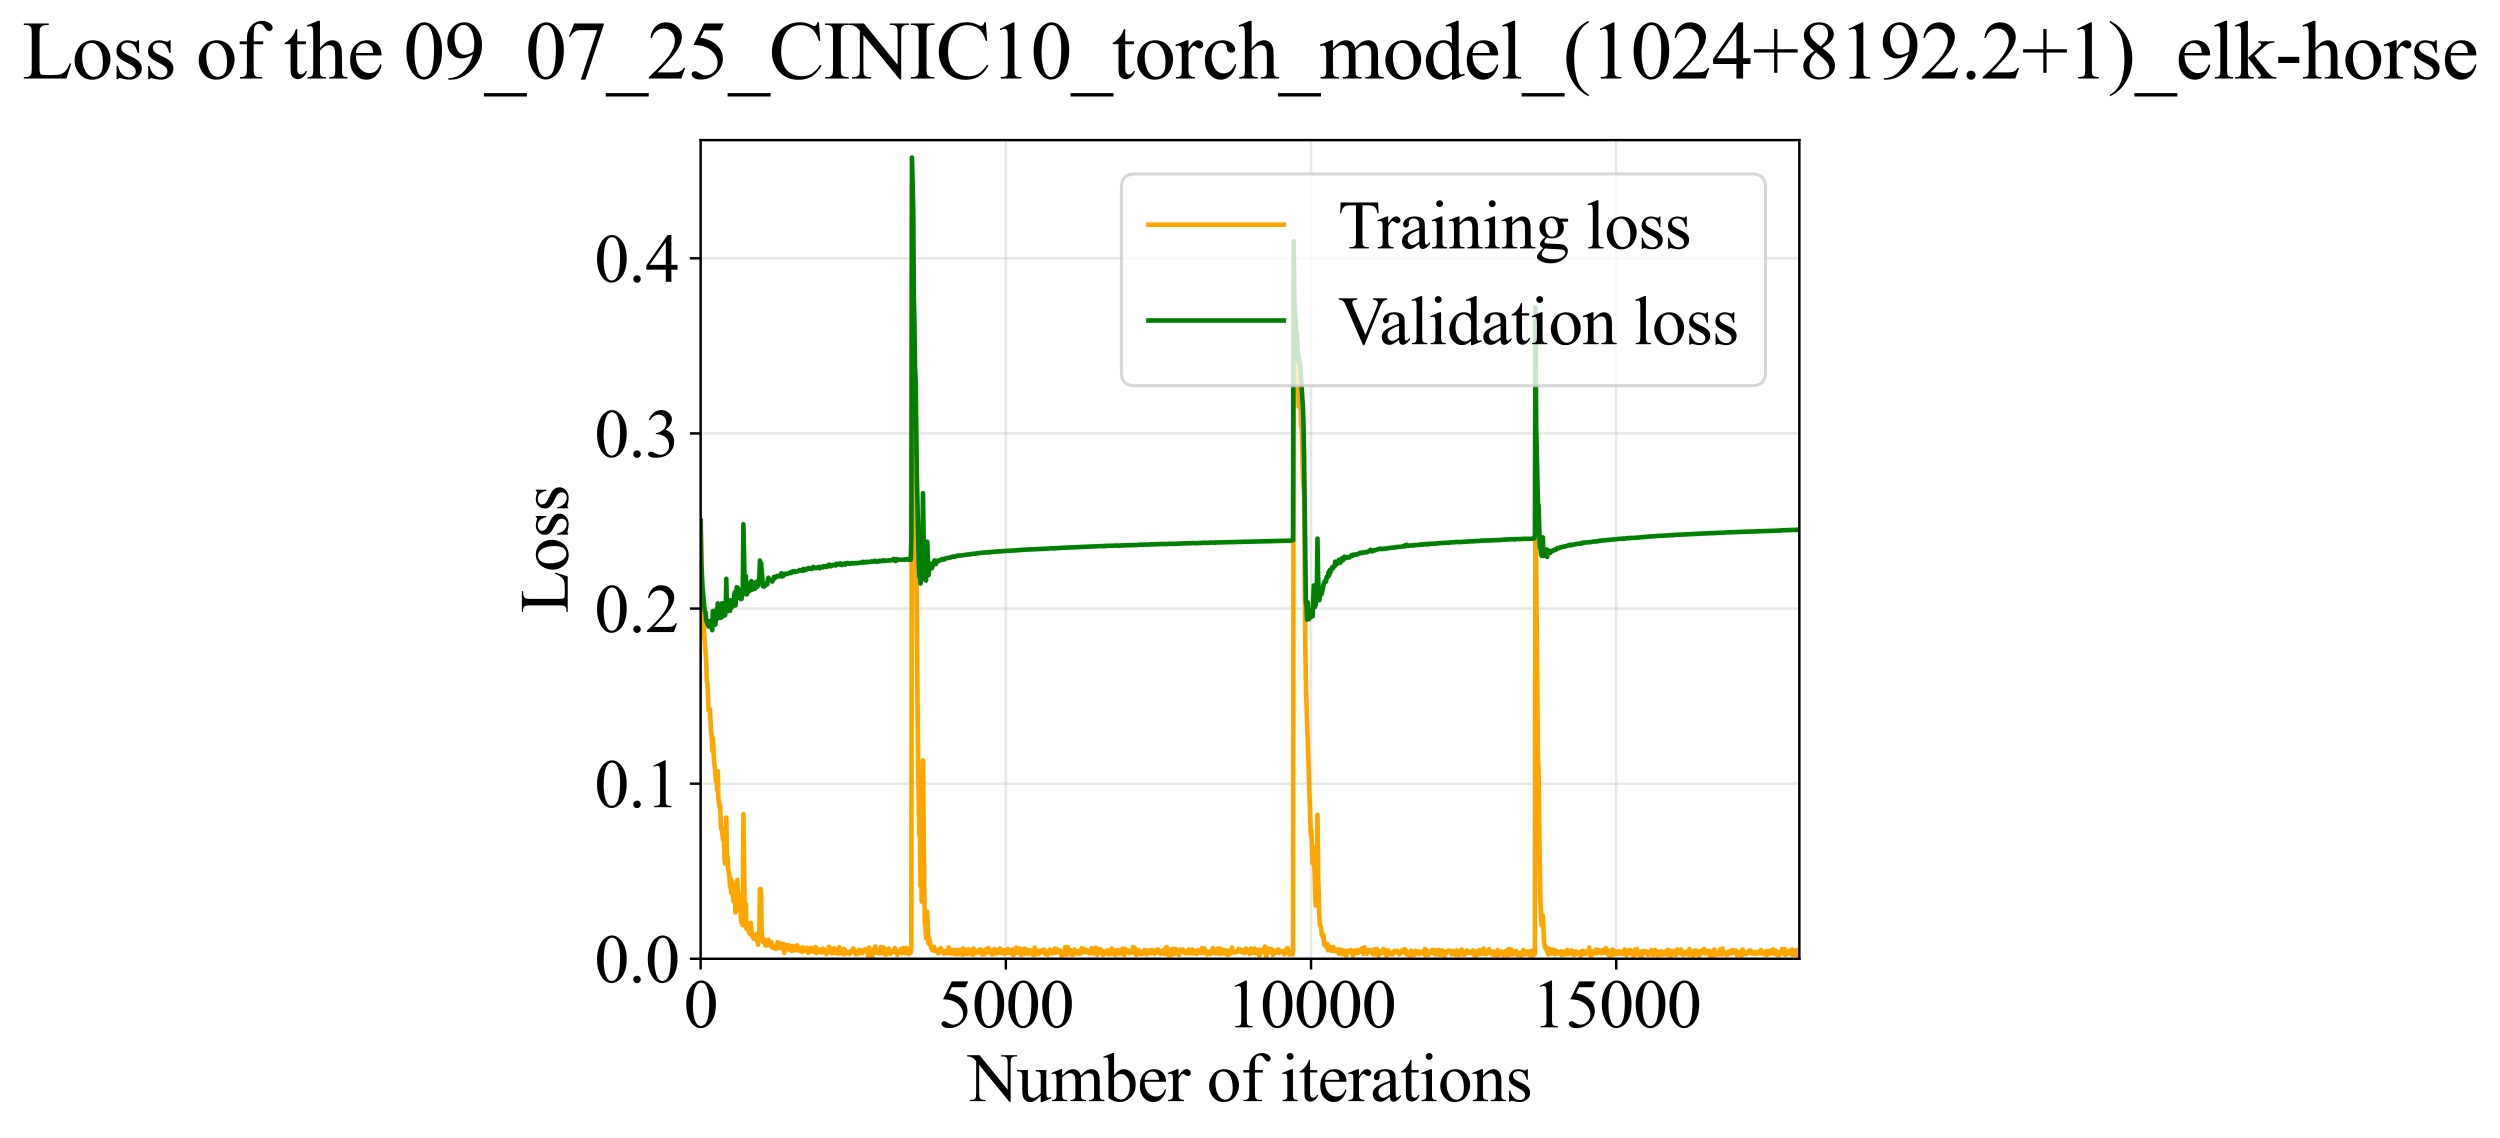 <?xml version="1.0" encoding="utf-8" standalone="no"?>
<!DOCTYPE svg PUBLIC "-//W3C//DTD SVG 1.1//EN"
  "http://www.w3.org/Graphics/SVG/1.1/DTD/svg11.dtd">
<svg xmlns:xlink="http://www.w3.org/1999/xlink" width="812.6pt" height="369.808pt" viewBox="0 0 812.6 369.808" xmlns="http://www.w3.org/2000/svg" version="1.1">
 <defs>
  <style type="text/css">*{stroke-linejoin: round; stroke-linecap: butt}</style>
 </defs>
 <g id="figure_1">
  <g id="patch_1">
   <path d="M -0 369.808 
L 812.6 369.808 
L 812.6 0 
L -0 0 
z
" style="fill: #ffffff"/>
  </g>
  <g id="axes_1">
   <g id="patch_2">
    <path d="M 227.74 311.644 
L 584.86 311.644 
L 584.86 45.532 
L 227.74 45.532 
z
" style="fill: #ffffff"/>
   </g>
   <g id="matplotlib.axis_1">
    <g id="xtick_1">
     <g id="line2d_1">
      <path d="M 227.74 311.644 
L 227.74 45.532 
" clip-path="url(#pe1ca11a296)" style="fill: none; stroke: #b0b0b0; stroke-opacity: 0.3; stroke-width: 0.8; stroke-linecap: square"/>
     </g>
     <g id="line2d_2">
      <defs>
       <path id="mfbe4cfac0c" d="M 0 0 
L 0 3.5 
" style="stroke: #000000; stroke-width: 0.8"/>
      </defs>
      <g>
       <use xlink:href="#mfbe4cfac0c" x="227.74" y="311.644" style="stroke: #000000; stroke-width: 0.8"/>
      </g>
     </g>
     <g id="text_1">
      <!-- 0 -->
      <g transform="translate(222.24 333.92) scale(0.22 -0.22)">
       <defs>
        <path id="TimesNewRomanPSMT-30" d="M 231 2094 
Q 231 2819 450 3342 
Q 669 3866 1031 4122 
Q 1313 4325 1613 4325 
Q 2100 4325 2488 3828 
Q 2972 3213 2972 2159 
Q 2972 1422 2759 906 
Q 2547 391 2217 158 
Q 1888 -75 1581 -75 
Q 975 -75 572 641 
Q 231 1244 231 2094 
z
M 844 2016 
Q 844 1141 1059 588 
Q 1238 122 1591 122 
Q 1759 122 1940 273 
Q 2122 425 2216 781 
Q 2359 1319 2359 2297 
Q 2359 3022 2209 3506 
Q 2097 3866 1919 4016 
Q 1791 4119 1609 4119 
Q 1397 4119 1231 3928 
Q 1006 3669 925 3112 
Q 844 2556 844 2016 
z
" transform="scale(0.016)"/>
       </defs>
       <use xlink:href="#TimesNewRomanPSMT-30"/>
      </g>
     </g>
    </g>
    <g id="xtick_2">
     <g id="line2d_3">
      <path d="M 326.94 311.644 
L 326.94 45.532 
" clip-path="url(#pe1ca11a296)" style="fill: none; stroke: #b0b0b0; stroke-opacity: 0.3; stroke-width: 0.8; stroke-linecap: square"/>
     </g>
     <g id="line2d_4">
      <g>
       <use xlink:href="#mfbe4cfac0c" x="326.94" y="311.644" style="stroke: #000000; stroke-width: 0.8"/>
      </g>
     </g>
     <g id="text_2">
      <!-- 5000 -->
      <g transform="translate(304.94 333.92) scale(0.22 -0.22)">
       <defs>
        <path id="TimesNewRomanPSMT-35" d="M 2778 4238 
L 2534 3706 
L 1259 3706 
L 981 3138 
Q 1809 3016 2294 2522 
Q 2709 2097 2709 1522 
Q 2709 1188 2573 903 
Q 2438 619 2231 419 
Q 2025 219 1772 97 
Q 1413 -75 1034 -75 
Q 653 -75 479 54 
Q 306 184 306 341 
Q 306 428 378 495 
Q 450 563 559 563 
Q 641 563 702 538 
Q 763 513 909 409 
Q 1144 247 1384 247 
Q 1750 247 2026 523 
Q 2303 800 2303 1197 
Q 2303 1581 2056 1914 
Q 1809 2247 1375 2428 
Q 1034 2569 447 2591 
L 1259 4238 
L 2778 4238 
z
" transform="scale(0.016)"/>
       </defs>
       <use xlink:href="#TimesNewRomanPSMT-35"/>
       <use xlink:href="#TimesNewRomanPSMT-30" transform="translate(50 0)"/>
       <use xlink:href="#TimesNewRomanPSMT-30" transform="translate(100 0)"/>
       <use xlink:href="#TimesNewRomanPSMT-30" transform="translate(150 0)"/>
      </g>
     </g>
    </g>
    <g id="xtick_3">
     <g id="line2d_5">
      <path d="M 426.14 311.644 
L 426.14 45.532 
" clip-path="url(#pe1ca11a296)" style="fill: none; stroke: #b0b0b0; stroke-opacity: 0.3; stroke-width: 0.8; stroke-linecap: square"/>
     </g>
     <g id="line2d_6">
      <g>
       <use xlink:href="#mfbe4cfac0c" x="426.14" y="311.644" style="stroke: #000000; stroke-width: 0.8"/>
      </g>
     </g>
     <g id="text_3">
      <!-- 10000 -->
      <g transform="translate(398.64 333.92) scale(0.22 -0.22)">
       <defs>
        <path id="TimesNewRomanPSMT-31" d="M 750 3822 
L 1781 4325 
L 1884 4325 
L 1884 747 
Q 1884 391 1914 303 
Q 1944 216 2037 169 
Q 2131 122 2419 116 
L 2419 0 
L 825 0 
L 825 116 
Q 1125 122 1212 167 
Q 1300 213 1334 289 
Q 1369 366 1369 747 
L 1369 3034 
Q 1369 3497 1338 3628 
Q 1316 3728 1258 3775 
Q 1200 3822 1119 3822 
Q 1003 3822 797 3725 
L 750 3822 
z
" transform="scale(0.016)"/>
       </defs>
       <use xlink:href="#TimesNewRomanPSMT-31"/>
       <use xlink:href="#TimesNewRomanPSMT-30" transform="translate(50 0)"/>
       <use xlink:href="#TimesNewRomanPSMT-30" transform="translate(100 0)"/>
       <use xlink:href="#TimesNewRomanPSMT-30" transform="translate(150 0)"/>
       <use xlink:href="#TimesNewRomanPSMT-30" transform="translate(200 0)"/>
      </g>
     </g>
    </g>
    <g id="xtick_4">
     <g id="line2d_7">
      <path d="M 525.34 311.644 
L 525.34 45.532 
" clip-path="url(#pe1ca11a296)" style="fill: none; stroke: #b0b0b0; stroke-opacity: 0.3; stroke-width: 0.8; stroke-linecap: square"/>
     </g>
     <g id="line2d_8">
      <g>
       <use xlink:href="#mfbe4cfac0c" x="525.34" y="311.644" style="stroke: #000000; stroke-width: 0.8"/>
      </g>
     </g>
     <g id="text_4">
      <!-- 15000 -->
      <g transform="translate(497.84 333.92) scale(0.22 -0.22)">
       <use xlink:href="#TimesNewRomanPSMT-31"/>
       <use xlink:href="#TimesNewRomanPSMT-35" transform="translate(50 0)"/>
       <use xlink:href="#TimesNewRomanPSMT-30" transform="translate(100 0)"/>
       <use xlink:href="#TimesNewRomanPSMT-30" transform="translate(150 0)"/>
       <use xlink:href="#TimesNewRomanPSMT-30" transform="translate(200 0)"/>
      </g>
     </g>
    </g>
    <g id="text_5">
     <!-- Number of iterations -->
     <g transform="translate(314.658 357.902) scale(0.22 -0.22)">
      <defs>
       <path id="TimesNewRomanPSMT-4e" d="M -84 4238 
L 1066 4238 
L 3656 1059 
L 3656 3503 
Q 3656 3894 3569 3991 
Q 3453 4122 3203 4122 
L 3056 4122 
L 3056 4238 
L 4531 4238 
L 4531 4122 
L 4381 4122 
Q 4113 4122 4000 3959 
Q 3931 3859 3931 3503 
L 3931 -69 
L 3819 -69 
L 1025 3344 
L 1025 734 
Q 1025 344 1109 247 
Q 1228 116 1475 116 
L 1625 116 
L 1625 0 
L 150 0 
L 150 116 
L 297 116 
Q 569 116 681 278 
Q 750 378 750 734 
L 750 3681 
Q 566 3897 470 3965 
Q 375 4034 191 4094 
Q 100 4122 -84 4122 
L -84 4238 
z
" transform="scale(0.016)"/>
       <path id="TimesNewRomanPSMT-75" d="M 2709 2863 
L 2709 1128 
Q 2709 631 2732 520 
Q 2756 409 2807 365 
Q 2859 322 2928 322 
Q 3025 322 3147 375 
L 3191 266 
L 2334 -88 
L 2194 -88 
L 2194 519 
Q 1825 119 1631 15 
Q 1438 -88 1222 -88 
Q 981 -88 804 51 
Q 628 191 559 409 
Q 491 628 491 1028 
L 491 2306 
Q 491 2509 447 2587 
Q 403 2666 317 2708 
Q 231 2750 6 2747 
L 6 2863 
L 1009 2863 
L 1009 947 
Q 1009 547 1148 422 
Q 1288 297 1484 297 
Q 1619 297 1789 381 
Q 1959 466 2194 703 
L 2194 2325 
Q 2194 2569 2105 2655 
Q 2016 2741 1734 2747 
L 1734 2863 
L 2709 2863 
z
" transform="scale(0.016)"/>
       <path id="TimesNewRomanPSMT-6d" d="M 1050 2338 
Q 1363 2650 1419 2697 
Q 1559 2816 1721 2881 
Q 1884 2947 2044 2947 
Q 2313 2947 2506 2790 
Q 2700 2634 2766 2338 
Q 3088 2713 3309 2830 
Q 3531 2947 3766 2947 
Q 3994 2947 4170 2830 
Q 4347 2713 4450 2447 
Q 4519 2266 4519 1878 
L 4519 647 
Q 4519 378 4559 278 
Q 4591 209 4675 161 
Q 4759 113 4950 113 
L 4950 0 
L 3538 0 
L 3538 113 
L 3597 113 
Q 3781 113 3884 184 
Q 3956 234 3988 344 
Q 4000 397 4000 647 
L 4000 1878 
Q 4000 2228 3916 2372 
Q 3794 2572 3525 2572 
Q 3359 2572 3192 2489 
Q 3025 2406 2788 2181 
L 2781 2147 
L 2788 2013 
L 2788 647 
Q 2788 353 2820 281 
Q 2853 209 2943 161 
Q 3034 113 3253 113 
L 3253 0 
L 1806 0 
L 1806 113 
Q 2044 113 2133 169 
Q 2222 225 2256 338 
Q 2272 391 2272 647 
L 2272 1878 
Q 2272 2228 2169 2381 
Q 2031 2581 1784 2581 
Q 1616 2581 1450 2491 
Q 1191 2353 1050 2181 
L 1050 647 
Q 1050 366 1089 281 
Q 1128 197 1204 155 
Q 1281 113 1516 113 
L 1516 0 
L 100 0 
L 100 113 
Q 297 113 375 155 
Q 453 197 493 289 
Q 534 381 534 647 
L 534 1741 
Q 534 2213 506 2350 
Q 484 2453 437 2492 
Q 391 2531 309 2531 
Q 222 2531 100 2484 
L 53 2597 
L 916 2947 
L 1050 2947 
L 1050 2338 
z
" transform="scale(0.016)"/>
       <path id="TimesNewRomanPSMT-62" d="M 984 2369 
Q 1400 2947 1881 2947 
Q 2322 2947 2650 2570 
Q 2978 2194 2978 1541 
Q 2978 778 2472 313 
Q 2038 -88 1503 -88 
Q 1253 -88 995 3 
Q 738 94 469 275 
L 469 3241 
Q 469 3728 445 3840 
Q 422 3953 372 3993 
Q 322 4034 247 4034 
Q 159 4034 28 3984 
L -16 4094 
L 844 4444 
L 984 4444 
L 984 2369 
z
M 984 2169 
L 984 456 
Q 1144 300 1314 220 
Q 1484 141 1663 141 
Q 1947 141 2192 453 
Q 2438 766 2438 1363 
Q 2438 1913 2192 2208 
Q 1947 2503 1634 2503 
Q 1469 2503 1303 2419 
Q 1178 2356 984 2169 
z
" transform="scale(0.016)"/>
       <path id="TimesNewRomanPSMT-65" d="M 681 1784 
Q 678 1147 991 784 
Q 1303 422 1725 422 
Q 2006 422 2214 576 
Q 2422 731 2563 1106 
L 2659 1044 
Q 2594 616 2278 264 
Q 1963 -88 1488 -88 
Q 972 -88 605 314 
Q 238 716 238 1394 
Q 238 2128 614 2539 
Q 991 2950 1559 2950 
Q 2041 2950 2350 2633 
Q 2659 2316 2659 1784 
L 681 1784 
z
M 681 1966 
L 2006 1966 
Q 1991 2241 1941 2353 
Q 1863 2528 1708 2628 
Q 1553 2728 1384 2728 
Q 1125 2728 920 2526 
Q 716 2325 681 1966 
z
" transform="scale(0.016)"/>
       <path id="TimesNewRomanPSMT-72" d="M 1038 2947 
L 1038 2303 
Q 1397 2947 1775 2947 
Q 1947 2947 2059 2842 
Q 2172 2738 2172 2600 
Q 2172 2478 2090 2393 
Q 2009 2309 1897 2309 
Q 1788 2309 1652 2417 
Q 1516 2525 1450 2525 
Q 1394 2525 1328 2463 
Q 1188 2334 1038 2041 
L 1038 669 
Q 1038 431 1097 309 
Q 1138 225 1241 169 
Q 1344 113 1538 113 
L 1538 0 
L 72 0 
L 72 113 
Q 291 113 397 181 
Q 475 231 506 341 
Q 522 394 522 644 
L 522 1753 
Q 522 2253 501 2348 
Q 481 2444 426 2487 
Q 372 2531 291 2531 
Q 194 2531 72 2484 
L 41 2597 
L 906 2947 
L 1038 2947 
z
" transform="scale(0.016)"/>
       <path id="TimesNewRomanPSMT-20" transform="scale(0.016)"/>
       <path id="TimesNewRomanPSMT-6f" d="M 1600 2947 
Q 2250 2947 2644 2453 
Q 2978 2031 2978 1484 
Q 2978 1100 2793 706 
Q 2609 313 2286 112 
Q 1963 -88 1566 -88 
Q 919 -88 538 428 
Q 216 863 216 1403 
Q 216 1797 411 2186 
Q 606 2575 925 2761 
Q 1244 2947 1600 2947 
z
M 1503 2744 
Q 1338 2744 1170 2645 
Q 1003 2547 900 2300 
Q 797 2053 797 1666 
Q 797 1041 1045 587 
Q 1294 134 1700 134 
Q 2003 134 2200 384 
Q 2397 634 2397 1244 
Q 2397 2006 2069 2444 
Q 1847 2744 1503 2744 
z
" transform="scale(0.016)"/>
       <path id="TimesNewRomanPSMT-66" d="M 1319 2638 
L 1319 756 
Q 1319 356 1406 250 
Q 1522 113 1716 113 
L 1975 113 
L 1975 0 
L 266 0 
L 266 113 
L 394 113 
Q 519 113 622 175 
Q 725 238 764 344 
Q 803 450 803 756 
L 803 2638 
L 247 2638 
L 247 2863 
L 803 2863 
L 803 3050 
Q 803 3478 940 3775 
Q 1078 4072 1361 4255 
Q 1644 4438 1997 4438 
Q 2325 4438 2600 4225 
Q 2781 4084 2781 3909 
Q 2781 3816 2700 3733 
Q 2619 3650 2525 3650 
Q 2453 3650 2373 3701 
Q 2294 3753 2178 3923 
Q 2063 4094 1966 4153 
Q 1869 4213 1750 4213 
Q 1606 4213 1506 4136 
Q 1406 4059 1362 3898 
Q 1319 3738 1319 3069 
L 1319 2863 
L 2056 2863 
L 2056 2638 
L 1319 2638 
z
" transform="scale(0.016)"/>
       <path id="TimesNewRomanPSMT-69" d="M 928 4444 
Q 1059 4444 1151 4351 
Q 1244 4259 1244 4128 
Q 1244 3997 1151 3903 
Q 1059 3809 928 3809 
Q 797 3809 703 3903 
Q 609 3997 609 4128 
Q 609 4259 701 4351 
Q 794 4444 928 4444 
z
M 1188 2947 
L 1188 647 
Q 1188 378 1227 289 
Q 1266 200 1342 156 
Q 1419 113 1622 113 
L 1622 0 
L 231 0 
L 231 113 
Q 441 113 512 153 
Q 584 194 626 287 
Q 669 381 669 647 
L 669 1750 
Q 669 2216 641 2353 
Q 619 2453 572 2492 
Q 525 2531 444 2531 
Q 356 2531 231 2484 
L 188 2597 
L 1050 2947 
L 1188 2947 
z
" transform="scale(0.016)"/>
       <path id="TimesNewRomanPSMT-74" d="M 1031 3803 
L 1031 2863 
L 1700 2863 
L 1700 2644 
L 1031 2644 
L 1031 788 
Q 1031 509 1111 412 
Q 1191 316 1316 316 
Q 1419 316 1516 380 
Q 1613 444 1666 569 
L 1788 569 
Q 1678 263 1478 108 
Q 1278 -47 1066 -47 
Q 922 -47 784 33 
Q 647 113 581 261 
Q 516 409 516 719 
L 516 2644 
L 63 2644 
L 63 2747 
Q 234 2816 414 2980 
Q 594 3144 734 3369 
Q 806 3488 934 3803 
L 1031 3803 
z
" transform="scale(0.016)"/>
       <path id="TimesNewRomanPSMT-61" d="M 1822 413 
Q 1381 72 1269 19 
Q 1100 -59 909 -59 
Q 613 -59 420 144 
Q 228 347 228 678 
Q 228 888 322 1041 
Q 450 1253 767 1440 
Q 1084 1628 1822 1897 
L 1822 2009 
Q 1822 2438 1686 2597 
Q 1550 2756 1291 2756 
Q 1094 2756 978 2650 
Q 859 2544 859 2406 
L 866 2225 
Q 866 2081 792 2003 
Q 719 1925 600 1925 
Q 484 1925 411 2006 
Q 338 2088 338 2228 
Q 338 2497 613 2722 
Q 888 2947 1384 2947 
Q 1766 2947 2009 2819 
Q 2194 2722 2281 2516 
Q 2338 2381 2338 1966 
L 2338 994 
Q 2338 584 2353 492 
Q 2369 400 2405 369 
Q 2441 338 2488 338 
Q 2538 338 2575 359 
Q 2641 400 2828 588 
L 2828 413 
Q 2478 -56 2159 -56 
Q 2006 -56 1915 50 
Q 1825 156 1822 413 
z
M 1822 616 
L 1822 1706 
Q 1350 1519 1213 1441 
Q 966 1303 859 1153 
Q 753 1003 753 825 
Q 753 600 887 451 
Q 1022 303 1197 303 
Q 1434 303 1822 616 
z
" transform="scale(0.016)"/>
       <path id="TimesNewRomanPSMT-6e" d="M 1034 2341 
Q 1538 2947 1994 2947 
Q 2228 2947 2397 2830 
Q 2566 2713 2666 2444 
Q 2734 2256 2734 1869 
L 2734 647 
Q 2734 375 2778 278 
Q 2813 200 2889 156 
Q 2966 113 3172 113 
L 3172 0 
L 1756 0 
L 1756 113 
L 1816 113 
Q 2016 113 2095 173 
Q 2175 234 2206 353 
Q 2219 400 2219 647 
L 2219 1819 
Q 2219 2209 2117 2386 
Q 2016 2563 1775 2563 
Q 1403 2563 1034 2156 
L 1034 647 
Q 1034 356 1069 288 
Q 1113 197 1189 155 
Q 1266 113 1500 113 
L 1500 0 
L 84 0 
L 84 113 
L 147 113 
Q 366 113 442 223 
Q 519 334 519 647 
L 519 1709 
Q 519 2225 495 2337 
Q 472 2450 423 2490 
Q 375 2531 294 2531 
Q 206 2531 84 2484 
L 38 2597 
L 900 2947 
L 1034 2947 
L 1034 2341 
z
" transform="scale(0.016)"/>
       <path id="TimesNewRomanPSMT-73" d="M 2050 2947 
L 2050 1972 
L 1947 1972 
Q 1828 2431 1642 2597 
Q 1456 2763 1169 2763 
Q 950 2763 815 2647 
Q 681 2531 681 2391 
Q 681 2216 781 2091 
Q 878 1963 1175 1819 
L 1631 1597 
Q 2266 1288 2266 781 
Q 2266 391 1970 151 
Q 1675 -88 1309 -88 
Q 1047 -88 709 6 
Q 606 38 541 38 
Q 469 38 428 -44 
L 325 -44 
L 325 978 
L 428 978 
Q 516 541 762 319 
Q 1009 97 1316 97 
Q 1531 97 1667 223 
Q 1803 350 1803 528 
Q 1803 744 1651 891 
Q 1500 1038 1047 1263 
Q 594 1488 453 1669 
Q 313 1847 313 2119 
Q 313 2472 555 2709 
Q 797 2947 1181 2947 
Q 1350 2947 1591 2875 
Q 1750 2828 1803 2828 
Q 1853 2828 1881 2850 
Q 1909 2872 1947 2947 
L 2050 2947 
z
" transform="scale(0.016)"/>
      </defs>
      <use xlink:href="#TimesNewRomanPSMT-4e"/>
      <use xlink:href="#TimesNewRomanPSMT-75" transform="translate(72.217 0)"/>
      <use xlink:href="#TimesNewRomanPSMT-6d" transform="translate(122.217 0)"/>
      <use xlink:href="#TimesNewRomanPSMT-62" transform="translate(200 0)"/>
      <use xlink:href="#TimesNewRomanPSMT-65" transform="translate(250 0)"/>
      <use xlink:href="#TimesNewRomanPSMT-72" transform="translate(294.385 0)"/>
      <use xlink:href="#TimesNewRomanPSMT-20" transform="translate(327.686 0)"/>
      <use xlink:href="#TimesNewRomanPSMT-6f" transform="translate(352.686 0)"/>
      <use xlink:href="#TimesNewRomanPSMT-66" transform="translate(402.686 0)"/>
      <use xlink:href="#TimesNewRomanPSMT-20" transform="translate(435.986 0)"/>
      <use xlink:href="#TimesNewRomanPSMT-69" transform="translate(460.986 0)"/>
      <use xlink:href="#TimesNewRomanPSMT-74" transform="translate(488.77 0)"/>
      <use xlink:href="#TimesNewRomanPSMT-65" transform="translate(516.553 0)"/>
      <use xlink:href="#TimesNewRomanPSMT-72" transform="translate(560.938 0)"/>
      <use xlink:href="#TimesNewRomanPSMT-61" transform="translate(594.238 0)"/>
      <use xlink:href="#TimesNewRomanPSMT-74" transform="translate(638.623 0)"/>
      <use xlink:href="#TimesNewRomanPSMT-69" transform="translate(666.406 0)"/>
      <use xlink:href="#TimesNewRomanPSMT-6f" transform="translate(694.189 0)"/>
      <use xlink:href="#TimesNewRomanPSMT-6e" transform="translate(744.189 0)"/>
      <use xlink:href="#TimesNewRomanPSMT-73" transform="translate(794.189 0)"/>
     </g>
    </g>
   </g>
   <g id="matplotlib.axis_2">
    <g id="ytick_1">
     <g id="line2d_9">
      <path d="M 227.74 311.644 
L 584.86 311.644 
" clip-path="url(#pe1ca11a296)" style="fill: none; stroke: #b0b0b0; stroke-opacity: 0.3; stroke-width: 0.8; stroke-linecap: square"/>
     </g>
     <g id="line2d_10">
      <defs>
       <path id="m343786c584" d="M 0 0 
L -3.5 0 
" style="stroke: #000000; stroke-width: 0.8"/>
      </defs>
      <g>
       <use xlink:href="#m343786c584" x="227.74" y="311.644" style="stroke: #000000; stroke-width: 0.8"/>
      </g>
     </g>
     <g id="text_6">
      <!-- 0.0 -->
      <g transform="translate(193.24 319.282) scale(0.22 -0.22)">
       <defs>
        <path id="TimesNewRomanPSMT-2e" d="M 800 606 
Q 947 606 1047 504 
Q 1147 403 1147 259 
Q 1147 116 1045 14 
Q 944 -88 800 -88 
Q 656 -88 554 14 
Q 453 116 453 259 
Q 453 406 554 506 
Q 656 606 800 606 
z
" transform="scale(0.016)"/>
       </defs>
       <use xlink:href="#TimesNewRomanPSMT-30"/>
       <use xlink:href="#TimesNewRomanPSMT-2e" transform="translate(50 0)"/>
       <use xlink:href="#TimesNewRomanPSMT-30" transform="translate(75 0)"/>
      </g>
     </g>
    </g>
    <g id="ytick_2">
     <g id="line2d_11">
      <path d="M 227.74 254.723 
L 584.86 254.723 
" clip-path="url(#pe1ca11a296)" style="fill: none; stroke: #b0b0b0; stroke-opacity: 0.3; stroke-width: 0.8; stroke-linecap: square"/>
     </g>
     <g id="line2d_12">
      <g>
       <use xlink:href="#m343786c584" x="227.74" y="254.723" style="stroke: #000000; stroke-width: 0.8"/>
      </g>
     </g>
     <g id="text_7">
      <!-- 0.1 -->
      <g transform="translate(193.24 262.362) scale(0.22 -0.22)">
       <use xlink:href="#TimesNewRomanPSMT-30"/>
       <use xlink:href="#TimesNewRomanPSMT-2e" transform="translate(50 0)"/>
       <use xlink:href="#TimesNewRomanPSMT-31" transform="translate(75 0)"/>
      </g>
     </g>
    </g>
    <g id="ytick_3">
     <g id="line2d_13">
      <path d="M 227.74 197.803 
L 584.86 197.803 
" clip-path="url(#pe1ca11a296)" style="fill: none; stroke: #b0b0b0; stroke-opacity: 0.3; stroke-width: 0.8; stroke-linecap: square"/>
     </g>
     <g id="line2d_14">
      <g>
       <use xlink:href="#m343786c584" x="227.74" y="197.803" style="stroke: #000000; stroke-width: 0.8"/>
      </g>
     </g>
     <g id="text_8">
      <!-- 0.2 -->
      <g transform="translate(193.24 205.441) scale(0.22 -0.22)">
       <defs>
        <path id="TimesNewRomanPSMT-32" d="M 2934 816 
L 2638 0 
L 138 0 
L 138 116 
Q 1241 1122 1691 1759 
Q 2141 2397 2141 2925 
Q 2141 3328 1894 3587 
Q 1647 3847 1303 3847 
Q 991 3847 742 3664 
Q 494 3481 375 3128 
L 259 3128 
Q 338 3706 661 4015 
Q 984 4325 1469 4325 
Q 1984 4325 2329 3994 
Q 2675 3663 2675 3213 
Q 2675 2891 2525 2569 
Q 2294 2063 1775 1497 
Q 997 647 803 472 
L 1909 472 
Q 2247 472 2383 497 
Q 2519 522 2628 598 
Q 2738 675 2819 816 
L 2934 816 
z
" transform="scale(0.016)"/>
       </defs>
       <use xlink:href="#TimesNewRomanPSMT-30"/>
       <use xlink:href="#TimesNewRomanPSMT-2e" transform="translate(50 0)"/>
       <use xlink:href="#TimesNewRomanPSMT-32" transform="translate(75 0)"/>
      </g>
     </g>
    </g>
    <g id="ytick_4">
     <g id="line2d_15">
      <path d="M 227.74 140.883 
L 584.86 140.883 
" clip-path="url(#pe1ca11a296)" style="fill: none; stroke: #b0b0b0; stroke-opacity: 0.3; stroke-width: 0.8; stroke-linecap: square"/>
     </g>
     <g id="line2d_16">
      <g>
       <use xlink:href="#m343786c584" x="227.74" y="140.883" style="stroke: #000000; stroke-width: 0.8"/>
      </g>
     </g>
     <g id="text_9">
      <!-- 0.3 -->
      <g transform="translate(193.24 148.521) scale(0.22 -0.22)">
       <defs>
        <path id="TimesNewRomanPSMT-33" d="M 325 3431 
Q 506 3859 782 4092 
Q 1059 4325 1472 4325 
Q 1981 4325 2253 3994 
Q 2459 3747 2459 3466 
Q 2459 3003 1878 2509 
Q 2269 2356 2469 2072 
Q 2669 1788 2669 1403 
Q 2669 853 2319 450 
Q 1863 -75 997 -75 
Q 569 -75 414 31 
Q 259 138 259 259 
Q 259 350 332 419 
Q 406 488 509 488 
Q 588 488 669 463 
Q 722 447 909 348 
Q 1097 250 1169 231 
Q 1284 197 1416 197 
Q 1734 197 1970 444 
Q 2206 691 2206 1028 
Q 2206 1275 2097 1509 
Q 2016 1684 1919 1775 
Q 1784 1900 1550 2001 
Q 1316 2103 1072 2103 
L 972 2103 
L 972 2197 
Q 1219 2228 1467 2375 
Q 1716 2522 1828 2728 
Q 1941 2934 1941 3181 
Q 1941 3503 1739 3701 
Q 1538 3900 1238 3900 
Q 753 3900 428 3381 
L 325 3431 
z
" transform="scale(0.016)"/>
       </defs>
       <use xlink:href="#TimesNewRomanPSMT-30"/>
       <use xlink:href="#TimesNewRomanPSMT-2e" transform="translate(50 0)"/>
       <use xlink:href="#TimesNewRomanPSMT-33" transform="translate(75 0)"/>
      </g>
     </g>
    </g>
    <g id="ytick_5">
     <g id="line2d_17">
      <path d="M 227.74 83.963 
L 584.86 83.963 
" clip-path="url(#pe1ca11a296)" style="fill: none; stroke: #b0b0b0; stroke-opacity: 0.3; stroke-width: 0.8; stroke-linecap: square"/>
     </g>
     <g id="line2d_18">
      <g>
       <use xlink:href="#m343786c584" x="227.74" y="83.963" style="stroke: #000000; stroke-width: 0.8"/>
      </g>
     </g>
     <g id="text_10">
      <!-- 0.4 -->
      <g transform="translate(193.24 91.601) scale(0.22 -0.22)">
       <defs>
        <path id="TimesNewRomanPSMT-34" d="M 2978 1563 
L 2978 1119 
L 2409 1119 
L 2409 0 
L 1894 0 
L 1894 1119 
L 100 1119 
L 100 1519 
L 2066 4325 
L 2409 4325 
L 2409 1563 
L 2978 1563 
z
M 1894 1563 
L 1894 3666 
L 406 1563 
L 1894 1563 
z
" transform="scale(0.016)"/>
       </defs>
       <use xlink:href="#TimesNewRomanPSMT-30"/>
       <use xlink:href="#TimesNewRomanPSMT-2e" transform="translate(50 0)"/>
       <use xlink:href="#TimesNewRomanPSMT-34" transform="translate(75 0)"/>
      </g>
     </g>
    </g>
    <g id="text_11">
     <!-- Loss -->
     <g transform="translate(184.534 199.369) rotate(-90) scale(0.22 -0.22)">
      <defs>
       <path id="TimesNewRomanPSMT-4c" d="M 3669 1172 
L 3772 1150 
L 3409 0 
L 128 0 
L 128 116 
L 288 116 
Q 556 116 672 291 
Q 738 391 738 753 
L 738 3488 
Q 738 3884 650 3984 
Q 528 4122 288 4122 
L 128 4122 
L 128 4238 
L 2047 4238 
L 2047 4122 
Q 1709 4125 1573 4059 
Q 1438 3994 1388 3894 
Q 1338 3794 1338 3416 
L 1338 753 
Q 1338 494 1388 397 
Q 1425 331 1503 300 
Q 1581 269 1991 269 
L 2300 269 
Q 2788 269 2984 341 
Q 3181 413 3343 595 
Q 3506 778 3669 1172 
z
" transform="scale(0.016)"/>
      </defs>
      <use xlink:href="#TimesNewRomanPSMT-4c"/>
      <use xlink:href="#TimesNewRomanPSMT-6f" transform="translate(61.084 0)"/>
      <use xlink:href="#TimesNewRomanPSMT-73" transform="translate(111.084 0)"/>
      <use xlink:href="#TimesNewRomanPSMT-73" transform="translate(150 0)"/>
     </g>
    </g>
   </g>
   <g id="line2d_19">
    <path d="M 227.74 169.322 
L 228.137 189.114 
L 228.335 194.776 
L 228.534 195.693 
L 228.931 206.849 
L 229.527 214.482 
L 229.725 221.16 
L 229.924 221.9 
L 230.321 230.978 
L 230.519 230.815 
L 230.718 230.483 
L 231.115 237.717 
L 231.313 239.114 
L 231.512 244.049 
L 231.71 239.897 
L 232.107 247.638 
L 232.306 249.172 
L 232.703 253.969 
L 232.901 251.29 
L 233.1 256.801 
L 233.298 250.7 
L 233.497 259.812 
L 233.695 260.524 
L 233.894 262.426 
L 234.092 261.939 
L 234.291 268.182 
L 234.489 269.577 
L 234.688 269.292 
L 234.886 272.074 
L 235.085 273.023 
L 235.283 271.606 
L 235.482 278.586 
L 235.68 280.642 
L 235.879 276.135 
L 236.077 265.748 
L 236.276 280.936 
L 236.474 278.471 
L 236.673 282.629 
L 237.07 284.276 
L 237.268 288.196 
L 237.467 285.542 
L 237.665 290.236 
L 237.864 286.409 
L 238.459 293.035 
L 238.658 289.92 
L 238.857 289.187 
L 239.055 296.573 
L 239.254 293.811 
L 239.452 287.029 
L 239.651 285.962 
L 240.048 295.378 
L 240.246 290.796 
L 240.445 295.817 
L 240.643 294.675 
L 240.842 298.704 
L 241.04 300.008 
L 241.239 299.338 
L 241.437 300.738 
L 241.636 264.643 
L 242.033 294.364 
L 242.231 298.426 
L 242.43 293.97 
L 242.628 301.78 
L 242.827 300.973 
L 243.025 302.048 
L 243.224 302.186 
L 243.621 303.473 
L 244.018 299.944 
L 244.415 303.966 
L 244.613 304.458 
L 244.812 304.254 
L 245.01 305.086 
L 245.209 304.466 
L 245.407 304.993 
L 245.606 304.516 
L 245.804 303.714 
L 246.003 305.814 
L 246.201 305.138 
L 246.4 307.054 
L 246.598 303.142 
L 246.797 303.732 
L 246.995 289.117 
L 247.194 288.904 
L 247.392 290.476 
L 247.591 303.375 
L 247.988 306.138 
L 248.584 305.496 
L 248.782 307.274 
L 248.981 307.354 
L 249.179 305.946 
L 249.576 306.863 
L 249.775 305.477 
L 249.973 307.148 
L 250.172 306.887 
L 250.37 306.377 
L 250.569 307.537 
L 250.767 306.262 
L 250.966 307.912 
L 251.164 308.056 
L 251.363 307.979 
L 251.561 308.207 
L 251.958 307.447 
L 252.157 308.405 
L 252.554 307.883 
L 252.752 306.25 
L 252.951 308.179 
L 253.149 307.732 
L 253.348 308.137 
L 253.546 306.646 
L 253.745 308.085 
L 253.943 306.841 
L 254.142 306.732 
L 254.34 308.163 
L 254.539 308.474 
L 254.737 306.843 
L 254.936 309.763 
L 255.134 307.957 
L 255.333 308.166 
L 255.531 307.151 
L 255.73 308.08 
L 256.127 308.1 
L 256.325 307.191 
L 256.524 308.758 
L 256.722 308.588 
L 256.921 308.655 
L 257.119 307.509 
L 257.318 309.126 
L 257.516 307.967 
L 257.715 308.781 
L 257.914 307.496 
L 258.112 307.84 
L 258.311 308.875 
L 258.509 308.121 
L 258.708 308.004 
L 258.906 308.824 
L 259.105 307.274 
L 259.303 308.495 
L 259.502 308.521 
L 259.7 308.995 
L 259.899 308.049 
L 260.097 308.733 
L 260.296 308.734 
L 260.494 308.092 
L 260.693 309.369 
L 260.891 307.962 
L 261.09 309.048 
L 261.288 309.095 
L 261.487 308.292 
L 261.884 308.765 
L 262.281 308.082 
L 262.479 308.274 
L 262.678 309.718 
L 262.876 308.434 
L 263.075 309.381 
L 263.273 308.301 
L 263.472 309.102 
L 263.67 308.129 
L 263.869 309.259 
L 264.067 308.318 
L 264.266 308.784 
L 264.663 308.318 
L 264.861 309.425 
L 265.06 307.863 
L 265.258 309.762 
L 265.457 309.749 
L 265.655 308.962 
L 265.854 309.124 
L 266.052 308.483 
L 266.449 309.449 
L 266.648 308.993 
L 266.846 309.601 
L 267.045 308.825 
L 267.243 309 
L 267.442 308.346 
L 267.641 309.553 
L 267.839 308.981 
L 268.038 308.967 
L 268.236 308.825 
L 268.633 310.096 
L 268.832 309.128 
L 269.03 309.321 
L 269.427 307.743 
L 269.824 309.317 
L 270.023 308.835 
L 270.221 309.803 
L 270.42 308.376 
L 270.618 309.164 
L 270.817 309.302 
L 271.015 309.797 
L 271.214 308.217 
L 271.611 309.647 
L 271.809 309.018 
L 272.008 309.168 
L 272.206 309.811 
L 272.405 309.963 
L 272.802 307.902 
L 273 309.655 
L 273.199 309.817 
L 273.397 309.025 
L 273.596 309.818 
L 273.794 308.551 
L 273.993 309.822 
L 274.191 308.415 
L 274.39 310.14 
L 274.588 308.723 
L 274.985 309.432 
L 275.184 309.346 
L 275.382 309.818 
L 275.581 309.828 
L 275.779 309.518 
L 275.978 309.68 
L 276.176 309.997 
L 276.375 309.355 
L 276.772 309.052 
L 276.97 309.205 
L 277.169 309.207 
L 277.368 308.263 
L 277.566 308.742 
L 277.765 309.687 
L 277.963 309.684 
L 278.162 310.163 
L 278.36 310.167 
L 278.757 309.374 
L 278.956 310.002 
L 279.154 308.741 
L 279.353 309.532 
L 279.551 309.218 
L 279.75 309.692 
L 279.948 308.902 
L 280.147 309.851 
L 280.941 308.746 
L 281.139 308.591 
L 281.338 308.751 
L 281.735 308.437 
L 282.132 310.807 
L 282.33 309.861 
L 282.529 307.961 
L 282.727 309.226 
L 282.926 309.231 
L 283.124 310.335 
L 283.323 309.704 
L 283.521 311.126 
L 283.72 309.542 
L 283.918 309.231 
L 284.117 308.441 
L 284.315 309.545 
L 284.514 307.65 
L 284.911 309.71 
L 285.109 309.079 
L 285.308 309.234 
L 285.506 309.71 
L 285.705 309.237 
L 285.903 309.868 
L 286.3 307.815 
L 286.499 309.237 
L 286.697 308.286 
L 286.896 309.871 
L 287.095 309.552 
L 287.293 307.973 
L 287.492 309.871 
L 287.69 309.399 
L 287.889 310.347 
L 288.286 308.924 
L 288.484 308.605 
L 288.683 309.398 
L 288.881 308.294 
L 289.08 308.924 
L 289.278 310.033 
L 289.477 309.401 
L 289.675 309.4 
L 289.874 309.717 
L 290.271 309.401 
L 290.866 308.122 
L 291.065 309.377 
L 291.263 308.917 
L 291.66 310.348 
L 291.859 309.402 
L 292.057 309.084 
L 292.256 309.088 
L 292.454 309.561 
L 292.653 309.723 
L 292.851 308.454 
L 293.05 308.453 
L 293.248 309.878 
L 293.645 308.141 
L 293.844 308.929 
L 294.439 309.879 
L 294.638 308.141 
L 294.836 308.301 
L 295.035 309.09 
L 295.233 309.092 
L 295.432 310.04 
L 295.63 309.881 
L 295.829 308.774 
L 296.027 309.658 
L 296.226 308.458 
L 296.424 60.273 
L 296.623 59.312 
L 296.822 78.914 
L 297.02 115.653 
L 297.219 112.342 
L 298.41 247.817 
L 298.807 271.319 
L 299.005 269.199 
L 299.204 287.979 
L 299.402 281.847 
L 299.601 293.058 
L 299.799 286.699 
L 299.998 247.185 
L 300.395 286.991 
L 300.593 299.939 
L 300.792 300.741 
L 300.99 304.916 
L 301.189 301.753 
L 301.387 296.377 
L 301.784 306.65 
L 301.983 304.773 
L 302.578 307.917 
L 302.777 307.809 
L 302.975 308.873 
L 303.174 308.358 
L 303.372 308.891 
L 303.571 307.731 
L 303.769 308.84 
L 303.968 309.117 
L 304.166 308.859 
L 304.365 308.9 
L 304.563 309.383 
L 304.762 309.144 
L 304.96 309.881 
L 305.159 308.656 
L 305.556 308.996 
L 305.754 308.189 
L 305.953 309.483 
L 306.151 308.856 
L 306.35 308.865 
L 306.549 309.17 
L 306.747 309.979 
L 306.946 309.357 
L 307.144 309.185 
L 307.343 309.182 
L 307.541 309.833 
L 308.137 308.884 
L 308.335 307.94 
L 308.534 309.84 
L 308.931 309.532 
L 309.129 309.53 
L 309.328 308.743 
L 309.526 310.004 
L 309.725 309.223 
L 309.923 309.536 
L 310.122 308.752 
L 310.32 309.38 
L 310.519 308.905 
L 310.717 310.171 
L 310.916 309.539 
L 311.114 310.177 
L 311.313 308.754 
L 311.511 309.232 
L 311.71 310.017 
L 311.908 309.857 
L 312.107 309.866 
L 312.305 308.917 
L 312.504 308.599 
L 312.702 309.866 
L 312.901 310.34 
L 313.099 308.285 
L 313.496 309.078 
L 313.695 310.028 
L 313.893 308.762 
L 314.092 309.081 
L 314.29 310.027 
L 314.687 308.609 
L 314.886 308.608 
L 315.084 310.032 
L 315.68 308.768 
L 315.879 308.766 
L 316.276 310.351 
L 316.474 308.295 
L 316.673 309.877 
L 316.871 309.877 
L 317.07 309.561 
L 317.268 309.719 
L 317.467 309.402 
L 317.665 309.406 
L 317.864 308.929 
L 318.062 309.563 
L 318.261 308.77 
L 318.459 309.724 
L 318.658 308.614 
L 318.856 309.564 
L 319.055 308.775 
L 319.253 310.198 
L 319.452 309.091 
L 319.849 310.199 
L 320.047 309.882 
L 320.444 308.619 
L 320.643 309.725 
L 320.841 309.567 
L 321.04 309.249 
L 321.238 308.143 
L 321.437 309.568 
L 321.635 309.411 
L 321.834 309.411 
L 322.032 309.57 
L 322.231 308.935 
L 322.429 310.2 
L 322.628 310.201 
L 322.826 309.41 
L 323.025 310.043 
L 323.223 308.463 
L 323.422 308.777 
L 323.62 309.886 
L 323.819 309.097 
L 324.017 309.886 
L 324.414 308.782 
L 324.613 309.57 
L 324.811 309.572 
L 325.01 308.306 
L 325.208 309.731 
L 325.407 308.939 
L 325.606 308.78 
L 325.804 309.571 
L 326.003 308.783 
L 326.201 308.94 
L 326.4 310.046 
L 326.598 309.889 
L 326.797 308.941 
L 327.194 309.73 
L 327.392 308.782 
L 327.591 308.467 
L 327.789 309.733 
L 327.988 308.942 
L 328.186 309.574 
L 328.385 309.574 
L 328.583 308.942 
L 328.782 309.889 
L 328.98 309.415 
L 329.179 308.627 
L 329.377 310.524 
L 329.576 309.258 
L 329.774 310.05 
L 329.973 309.259 
L 330.171 309.259 
L 330.37 307.994 
L 330.965 309.735 
L 331.164 309.576 
L 331.362 309.26 
L 331.561 308.31 
L 331.759 309.893 
L 331.958 310.365 
L 332.156 309.26 
L 332.355 309.26 
L 332.553 309.894 
L 332.752 308.628 
L 332.95 308.312 
L 333.149 310.051 
L 333.347 308.943 
L 333.546 309.26 
L 333.744 308.628 
L 334.34 310.051 
L 334.538 308.947 
L 334.737 309.576 
L 334.935 308.946 
L 335.134 309.577 
L 335.333 308.945 
L 335.531 309.262 
L 335.73 310.368 
L 335.928 309.262 
L 336.127 310.369 
L 336.325 307.997 
L 336.524 309.578 
L 336.722 309.421 
L 336.921 309.895 
L 337.119 310.054 
L 337.318 309.894 
L 337.516 309.104 
L 337.715 310.054 
L 338.112 309.263 
L 338.31 308.947 
L 338.707 309.263 
L 338.906 309.106 
L 339.104 309.58 
L 339.303 308.63 
L 339.501 308.948 
L 339.7 310.054 
L 339.898 310.054 
L 340.097 309.422 
L 340.494 310.37 
L 340.692 310.054 
L 340.891 309.264 
L 341.288 308.631 
L 341.486 309.581 
L 341.685 309.58 
L 341.883 309.897 
L 342.082 309.422 
L 342.479 309.739 
L 342.876 308.316 
L 343.074 309.739 
L 343.273 309.264 
L 343.471 308.475 
L 343.67 308.632 
L 343.868 309.423 
L 344.067 309.107 
L 344.265 309.582 
L 344.464 309.106 
L 344.662 308.949 
L 345.06 310.687 
L 345.258 309.581 
L 345.457 309.581 
L 345.655 309.107 
L 346.052 310.056 
L 346.251 307.842 
L 346.449 310.373 
L 346.648 308.633 
L 346.846 309.74 
L 347.045 307.842 
L 347.243 309.423 
L 347.442 310.056 
L 347.64 308.792 
L 347.839 310.214 
L 348.037 308.95 
L 348.236 310.057 
L 348.633 310.373 
L 348.831 310.215 
L 349.03 309.74 
L 349.228 308.633 
L 349.427 310.056 
L 349.824 309.108 
L 350.221 309.899 
L 350.618 309.108 
L 351.015 310.057 
L 351.213 308.95 
L 351.412 309.741 
L 351.61 308.159 
L 351.809 309.583 
L 352.007 308.792 
L 352.206 309.109 
L 352.404 308.476 
L 352.603 309.583 
L 352.801 308.793 
L 353.198 308.793 
L 353.397 309.425 
L 353.595 309.425 
L 353.794 309.583 
L 353.992 309.899 
L 354.191 309.425 
L 354.389 309.741 
L 354.787 308.16 
L 354.985 309.899 
L 355.184 308.634 
L 355.382 309.742 
L 355.581 309.425 
L 355.779 309.9 
L 356.176 308.002 
L 356.573 310.374 
L 356.772 308.477 
L 356.97 309.742 
L 357.169 309.9 
L 357.566 308.477 
L 357.764 309.268 
L 357.963 309.584 
L 358.161 308.952 
L 358.36 309.268 
L 358.558 310.374 
L 358.955 309.426 
L 359.352 309.901 
L 359.551 309.11 
L 359.749 308.952 
L 359.948 309.584 
L 360.146 309.584 
L 360.345 310.217 
L 360.543 308.952 
L 360.94 310.059 
L 361.139 309.584 
L 361.337 308.319 
L 361.536 310.059 
L 361.734 309.742 
L 361.933 309.11 
L 362.131 309.585 
L 362.33 308.952 
L 362.528 310.375 
L 362.727 309.584 
L 362.925 309.584 
L 363.124 309.427 
L 363.322 308.793 
L 363.719 309.743 
L 363.918 310.059 
L 364.117 309.11 
L 364.315 309.585 
L 364.514 308.636 
L 364.712 309.268 
L 364.911 308.32 
L 365.109 309.11 
L 365.308 310.376 
L 365.506 310.375 
L 365.705 308.478 
L 365.903 309.427 
L 366.102 309.269 
L 366.3 308.794 
L 366.499 309.269 
L 366.697 309.269 
L 366.896 309.427 
L 367.094 309.901 
L 367.293 309.743 
L 367.491 309.111 
L 367.888 308.794 
L 368.087 309.111 
L 368.285 307.846 
L 368.484 309.743 
L 368.881 308.162 
L 369.079 309.743 
L 369.278 310.376 
L 369.476 309.111 
L 369.675 308.795 
L 369.873 309.901 
L 370.072 308.795 
L 370.27 309.901 
L 370.469 309.743 
L 370.667 310.06 
L 370.866 309.585 
L 371.263 310.06 
L 371.461 309.269 
L 371.66 309.269 
L 371.858 309.744 
L 372.057 308.795 
L 372.255 309.585 
L 372.652 310.218 
L 373.049 308.953 
L 373.248 308.953 
L 373.446 309.428 
L 373.645 309.111 
L 374.042 309.902 
L 374.241 308.795 
L 374.439 308.795 
L 374.836 309.743 
L 375.035 309.269 
L 375.233 310.06 
L 375.432 309.744 
L 375.63 309.744 
L 375.829 308.795 
L 376.027 309.586 
L 376.226 309.27 
L 376.424 308.637 
L 376.623 309.586 
L 376.821 309.744 
L 377.02 309.27 
L 377.218 310.06 
L 377.417 309.112 
L 377.615 309.744 
L 377.814 309.586 
L 378.012 308.953 
L 378.409 310.06 
L 378.608 310.06 
L 378.806 308.163 
L 379.005 308.953 
L 379.203 307.846 
L 379.6 309.902 
L 379.799 310.535 
L 379.997 310.534 
L 380.394 308.637 
L 380.593 308.954 
L 380.791 310.376 
L 381.188 308.479 
L 381.387 308.637 
L 381.784 310.061 
L 381.982 308.479 
L 382.181 308.479 
L 382.379 309.744 
L 382.578 309.112 
L 382.776 309.428 
L 382.975 309.112 
L 383.173 310.377 
L 383.571 308.637 
L 383.769 309.428 
L 383.968 308.954 
L 384.166 309.428 
L 384.563 308.637 
L 384.762 309.428 
L 384.96 309.586 
L 385.159 309.27 
L 385.357 309.903 
L 385.556 309.428 
L 385.754 309.586 
L 386.151 309.586 
L 386.35 308.638 
L 386.548 309.903 
L 386.747 309.744 
L 386.945 308.796 
L 387.144 309.744 
L 387.342 308.954 
L 387.541 308.638 
L 387.739 309.903 
L 387.938 309.745 
L 388.136 309.112 
L 388.335 309.744 
L 388.732 309.112 
L 388.93 310.061 
L 389.129 308.954 
L 389.327 309.745 
L 389.526 308.954 
L 389.724 309.587 
L 389.923 308.954 
L 390.121 308.954 
L 390.32 309.745 
L 390.518 309.745 
L 390.717 308.164 
L 390.915 309.428 
L 391.114 309.587 
L 391.511 308.322 
L 391.709 309.745 
L 391.908 309.112 
L 392.106 309.429 
L 392.305 310.219 
L 392.503 309.429 
L 392.702 309.429 
L 392.9 309.587 
L 393.099 310.061 
L 393.298 309.27 
L 393.496 310.061 
L 393.695 309.112 
L 393.893 308.954 
L 394.29 308.164 
L 394.489 309.745 
L 394.687 309.112 
L 394.886 309.429 
L 395.084 309.429 
L 395.283 309.903 
L 395.878 308.322 
L 396.077 308.638 
L 396.474 310.061 
L 396.672 308.322 
L 396.871 309.903 
L 397.069 309.745 
L 397.268 308.954 
L 397.466 309.903 
L 397.665 308.796 
L 397.863 308.796 
L 398.062 308.954 
L 398.26 308.954 
L 398.459 309.271 
L 398.657 310.219 
L 398.856 308.954 
L 399.054 309.429 
L 399.253 310.377 
L 399.451 309.903 
L 399.848 309.903 
L 400.047 308.796 
L 400.245 309.745 
L 400.444 308.006 
L 400.642 309.587 
L 401.635 309.587 
L 401.833 309.429 
L 402.032 309.113 
L 402.23 309.271 
L 402.627 308.48 
L 402.826 309.271 
L 403.025 309.271 
L 403.223 308.638 
L 403.422 309.271 
L 403.62 309.271 
L 403.819 309.587 
L 404.017 309.587 
L 404.216 308.796 
L 404.613 309.745 
L 404.811 308.638 
L 405.01 308.322 
L 405.208 309.429 
L 405.407 308.797 
L 405.605 309.429 
L 405.804 309.587 
L 406.201 310.061 
L 406.399 309.745 
L 406.598 308.322 
L 406.796 309.587 
L 406.995 309.745 
L 407.392 309.745 
L 407.789 308.322 
L 408.186 309.745 
L 408.384 309.903 
L 408.583 308.955 
L 408.781 309.271 
L 408.98 308.797 
L 409.178 308.639 
L 409.377 310.694 
L 409.575 308.797 
L 409.774 309.429 
L 409.972 308.797 
L 410.171 309.429 
L 410.369 309.271 
L 410.568 309.271 
L 410.766 308.48 
L 410.965 309.587 
L 411.163 307.69 
L 411.56 311.168 
L 411.759 309.904 
L 411.957 309.745 
L 412.156 308.322 
L 412.355 309.429 
L 412.553 308.955 
L 412.752 309.271 
L 412.95 308.48 
L 413.149 308.481 
L 413.546 308.797 
L 413.744 310.378 
L 413.943 308.955 
L 414.141 309.904 
L 414.34 309.745 
L 414.538 309.745 
L 415.332 308.639 
L 415.531 308.639 
L 415.729 309.745 
L 415.928 309.271 
L 416.126 309.429 
L 416.325 309.429 
L 416.523 309.113 
L 416.722 309.113 
L 416.92 309.587 
L 417.317 309.904 
L 417.516 310.22 
L 417.913 308.797 
L 418.111 308.955 
L 418.31 308.322 
L 418.508 308.164 
L 418.707 309.429 
L 418.905 309.587 
L 419.104 310.22 
L 419.302 309.746 
L 419.501 310.062 
L 419.699 309.271 
L 419.898 309.429 
L 420.096 310.22 
L 420.295 309.355 
L 420.493 85.176 
L 420.89 110.677 
L 421.089 105.588 
L 421.287 108.126 
L 421.486 108.028 
L 421.684 124.805 
L 421.883 116.166 
L 422.082 132.103 
L 422.28 128.366 
L 422.479 131.943 
L 422.677 126.282 
L 422.876 138.669 
L 423.074 136.891 
L 423.471 152.841 
L 423.67 158.028 
L 423.868 159.852 
L 424.265 207.807 
L 424.464 222.696 
L 426.052 271.169 
L 426.25 269.856 
L 426.647 280.566 
L 426.846 279.032 
L 427.044 275.498 
L 427.64 294.361 
L 427.838 293.784 
L 428.037 294.125 
L 428.235 264.869 
L 428.434 284.141 
L 428.831 297.467 
L 429.029 300.639 
L 429.228 301.005 
L 429.426 301.624 
L 429.625 303.883 
L 429.823 303.874 
L 430.022 304.866 
L 430.22 303.879 
L 430.419 307.034 
L 430.816 307.252 
L 431.014 307.659 
L 431.213 306.792 
L 431.411 306.837 
L 431.61 308.846 
L 431.809 308.079 
L 432.007 308.54 
L 432.206 307.689 
L 432.801 309.052 
L 433 308.603 
L 433.198 308.848 
L 433.397 307.851 
L 433.595 309.044 
L 433.794 309.057 
L 433.992 308.952 
L 434.191 309.178 
L 434.389 309.06 
L 434.588 308.626 
L 434.786 309.254 
L 434.985 309.337 
L 435.183 309.979 
L 435.382 308.632 
L 435.58 309.297 
L 435.779 308.693 
L 435.977 309.547 
L 436.176 309.537 
L 436.374 310.176 
L 436.573 308.931 
L 436.771 308.939 
L 437.168 309.567 
L 437.367 309.149 
L 437.565 310.548 
L 437.764 310.097 
L 437.962 309.144 
L 438.359 309.467 
L 438.558 308.998 
L 438.955 309.332 
L 439.153 308.843 
L 439.352 309.484 
L 439.55 309.168 
L 439.749 310.603 
L 439.947 309.183 
L 440.146 309.344 
L 440.344 309.976 
L 440.543 309.825 
L 440.741 308.874 
L 441.337 309.833 
L 441.536 308.888 
L 441.734 309.359 
L 441.933 308.732 
L 442.131 309.363 
L 442.727 308.264 
L 442.925 309.533 
L 443.124 310.001 
L 443.521 307.955 
L 443.719 309.219 
L 443.918 308.747 
L 444.315 310.009 
L 444.513 309.063 
L 444.712 308.918 
L 444.91 309.068 
L 445.109 308.756 
L 445.307 309.269 
L 445.506 308.898 
L 445.704 309.374 
L 445.903 309.059 
L 446.101 310.009 
L 446.3 309.701 
L 446.498 308.604 
L 446.697 310.179 
L 446.895 310.187 
L 447.094 308.914 
L 447.292 309.234 
L 447.491 308.442 
L 447.689 309.234 
L 447.888 309.235 
L 448.086 310.657 
L 448.285 309.08 
L 448.88 309.555 
L 449.079 309.394 
L 449.277 309.711 
L 449.476 309.397 
L 449.674 308.451 
L 449.873 309.717 
L 450.27 308.926 
L 450.468 309.4 
L 450.667 310.822 
L 451.064 308.929 
L 451.263 308.931 
L 451.461 309.879 
L 451.66 309.875 
L 451.858 309.56 
L 452.057 310.195 
L 452.454 309.724 
L 452.652 310.197 
L 452.851 309.565 
L 453.049 309.881 
L 453.248 309.091 
L 453.446 309.092 
L 453.645 309.565 
L 453.843 309.409 
L 454.042 309.408 
L 454.24 309.094 
L 454.439 309.251 
L 454.637 309.567 
L 454.836 310.2 
L 455.431 309.253 
L 455.63 309.57 
L 455.828 308.784 
L 456.225 309.568 
L 456.424 309.314 
L 456.622 308.499 
L 456.821 309.343 
L 457.019 308.926 
L 457.218 310.191 
L 457.416 309.722 
L 457.615 310.357 
L 458.012 309.727 
L 458.409 310.678 
L 458.607 309.096 
L 458.806 309.411 
L 459.004 310.518 
L 459.203 309.888 
L 459.401 310.046 
L 459.6 309.255 
L 459.798 310.363 
L 459.997 309.888 
L 460.195 309.097 
L 460.394 309.731 
L 460.592 309.889 
L 460.791 309.574 
L 460.99 309.572 
L 461.188 309.259 
L 461.387 310.049 
L 461.784 309.418 
L 461.982 309.732 
L 462.181 309.733 
L 462.379 309.891 
L 462.578 309.258 
L 462.776 309.575 
L 462.975 310.207 
L 463.173 308.474 
L 463.372 310.524 
L 463.769 308.943 
L 463.967 309.102 
L 464.364 310.367 
L 464.563 309.575 
L 464.761 309.893 
L 464.96 309.42 
L 465.158 309.577 
L 465.555 308.787 
L 465.754 309.735 
L 465.952 308.787 
L 466.151 309.736 
L 466.349 309.104 
L 466.548 310.21 
L 466.746 308.946 
L 466.945 309.737 
L 467.143 308.787 
L 467.342 309.895 
L 467.54 310.369 
L 467.739 308.788 
L 467.937 308.946 
L 468.136 310.37 
L 468.334 310.053 
L 468.533 310.054 
L 468.731 308.948 
L 469.128 309.579 
L 469.327 309.263 
L 469.525 311.003 
L 469.724 309.58 
L 469.922 310.053 
L 470.121 309.264 
L 470.32 309.58 
L 470.518 309.422 
L 470.915 308.948 
L 471.114 309.264 
L 471.312 309.105 
L 471.511 309.106 
L 471.709 309.897 
L 471.908 310.212 
L 472.305 309.106 
L 472.702 309.424 
L 473.099 310.372 
L 473.496 308.948 
L 473.694 309.739 
L 473.893 309.898 
L 474.091 310.372 
L 474.29 309.265 
L 474.488 310.372 
L 474.687 309.74 
L 474.885 309.898 
L 475.084 308.633 
L 475.282 309.581 
L 475.481 309.74 
L 475.679 309.582 
L 475.878 310.372 
L 476.076 309.582 
L 476.275 310.056 
L 476.672 308.95 
L 476.87 309.74 
L 477.069 309.74 
L 477.267 309.266 
L 477.466 309.266 
L 477.664 309.741 
L 477.863 309.583 
L 478.061 309.741 
L 478.26 309.583 
L 478.458 309.266 
L 478.657 309.899 
L 478.855 308.95 
L 479.054 310.215 
L 479.252 309.741 
L 479.451 311.006 
L 479.848 309.267 
L 480.047 310.373 
L 480.245 310.058 
L 480.444 310.215 
L 480.642 309.109 
L 480.841 308.792 
L 481.039 310.057 
L 481.238 309.9 
L 481.436 309.109 
L 481.635 309.741 
L 481.833 308.793 
L 482.032 309.109 
L 482.23 308.318 
L 482.429 310.058 
L 482.627 309.9 
L 482.826 309.9 
L 483.024 309.426 
L 483.223 310.058 
L 483.421 309.109 
L 483.62 309.425 
L 483.818 309.426 
L 484.017 308.477 
L 484.215 309.742 
L 484.414 309.11 
L 484.612 309.9 
L 485.009 309.9 
L 485.208 310.216 
L 485.406 309.268 
L 485.605 310.374 
L 486.002 310.059 
L 486.2 309.584 
L 486.399 310.533 
L 486.597 310.375 
L 486.796 308.793 
L 487.193 310.375 
L 487.391 309.426 
L 487.59 310.216 
L 487.788 310.058 
L 487.987 309.268 
L 488.185 309.584 
L 488.384 310.217 
L 488.582 309.585 
L 488.781 310.533 
L 488.979 310.059 
L 489.178 309.268 
L 489.376 309.426 
L 489.575 309.901 
L 489.774 308.952 
L 489.972 310.533 
L 490.171 308.636 
L 490.369 310.375 
L 490.568 308.478 
L 490.766 308.636 
L 490.965 308.952 
L 491.163 308.636 
L 491.362 310.217 
L 491.56 310.217 
L 491.759 309.743 
L 491.957 310.059 
L 492.156 309.269 
L 492.553 309.585 
L 492.751 309.111 
L 492.95 310.218 
L 493.148 310.376 
L 493.347 309.743 
L 493.545 310.059 
L 493.744 309.743 
L 493.942 310.218 
L 494.141 309.743 
L 494.339 310.692 
L 494.538 310.218 
L 494.736 310.218 
L 495.133 308.795 
L 495.332 309.901 
L 495.53 309.427 
L 495.729 310.218 
L 495.927 309.585 
L 496.126 309.901 
L 496.324 309.269 
L 496.721 310.06 
L 496.92 309.901 
L 497.118 309.269 
L 497.317 310.534 
L 497.714 309.111 
L 498.111 310.851 
L 498.309 310.376 
L 498.508 308.953 
L 498.706 309.743 
L 498.905 310.044 
L 499.103 132.653 
L 499.302 182.422 
L 499.898 246.305 
L 500.096 250.763 
L 500.493 282.294 
L 500.692 293.156 
L 501.089 300.78 
L 501.486 297.603 
L 501.883 306.323 
L 502.28 308.179 
L 502.478 307.824 
L 502.875 309.243 
L 503.074 308.355 
L 503.272 310.163 
L 503.669 308.382 
L 503.868 309.259 
L 504.066 309.425 
L 504.265 309.931 
L 504.662 308.856 
L 504.86 309.015 
L 505.059 308.708 
L 505.257 310.125 
L 505.456 309.188 
L 505.654 309.191 
L 505.853 309.046 
L 506.051 309.366 
L 506.25 309.999 
L 506.448 309.518 
L 506.647 309.37 
L 506.845 309.854 
L 507.044 309.689 
L 507.242 309.69 
L 507.441 309.216 
L 507.639 310.489 
L 507.838 309.859 
L 508.036 309.863 
L 508.235 309.388 
L 508.433 310.177 
L 508.632 310.015 
L 509.029 309.075 
L 509.228 310.182 
L 509.426 308.759 
L 509.625 309.71 
L 509.823 310.028 
L 510.022 309.389 
L 510.22 309.871 
L 510.419 309.717 
L 510.617 309.714 
L 510.816 308.924 
L 511.014 310.033 
L 511.213 309.24 
L 511.411 310.347 
L 511.61 310.348 
L 511.808 309.562 
L 512.007 309.877 
L 512.205 309.245 
L 512.404 310.035 
L 512.602 309.562 
L 512.999 309.881 
L 513.198 309.566 
L 513.396 309.883 
L 513.595 309.725 
L 513.793 310.672 
L 513.992 309.25 
L 514.19 309.252 
L 514.389 310.041 
L 514.587 309.095 
L 514.786 309.728 
L 514.984 309.567 
L 515.183 309.253 
L 515.381 310.044 
L 515.778 309.57 
L 515.977 309.413 
L 516.175 309.412 
L 516.374 309.098 
L 516.572 307.989 
L 516.969 310.678 
L 517.168 310.995 
L 517.366 309.727 
L 517.565 309.414 
L 517.763 309.414 
L 517.962 310.047 
L 518.16 309.257 
L 518.359 309.098 
L 518.756 308.625 
L 518.955 309.888 
L 519.153 309.259 
L 519.352 309.574 
L 519.55 308.782 
L 519.947 309.734 
L 520.146 309.101 
L 520.344 309.892 
L 520.94 308.785 
L 521.337 309.735 
L 521.535 309.576 
L 521.932 308.154 
L 522.131 309.735 
L 522.329 309.42 
L 522.528 310.051 
L 522.726 308.945 
L 522.925 310.526 
L 523.123 309.579 
L 523.322 310.685 
L 523.52 309.42 
L 523.719 310.211 
L 523.917 309.894 
L 524.116 308.63 
L 524.314 310.368 
L 524.711 309.577 
L 524.91 309.104 
L 525.108 309.262 
L 525.307 310.053 
L 525.505 309.579 
L 525.704 310.053 
L 525.902 309.262 
L 526.101 309.264 
L 526.299 309.895 
L 526.498 309.263 
L 526.895 309.579 
L 527.093 310.054 
L 527.49 309.264 
L 527.689 309.422 
L 527.887 310.055 
L 528.086 308.632 
L 528.285 309.896 
L 528.483 309.264 
L 528.682 310.529 
L 528.88 308.948 
L 529.079 309.581 
L 529.277 309.58 
L 529.476 309.897 
L 529.873 308.791 
L 530.071 309.265 
L 530.27 309.266 
L 530.468 310.056 
L 530.667 310.055 
L 530.865 310.688 
L 531.064 310.688 
L 531.461 308.633 
L 531.659 309.74 
L 531.858 310.214 
L 532.056 308.475 
L 532.255 310.214 
L 532.453 309.898 
L 532.652 310.214 
L 532.85 309.741 
L 533.049 309.74 
L 533.247 310.847 
L 533.446 309.266 
L 533.644 311.005 
L 533.843 309.741 
L 534.041 309.898 
L 534.24 309.108 
L 534.438 309.583 
L 534.637 309.741 
L 535.232 309.266 
L 535.431 309.583 
L 535.629 310.374 
L 536.026 309.899 
L 536.225 309.9 
L 536.423 309.267 
L 536.622 310.216 
L 536.82 308.793 
L 537.416 310.374 
L 537.614 309.584 
L 537.813 309.9 
L 538.012 308.793 
L 538.21 309.267 
L 538.409 309.425 
L 538.607 309.742 
L 538.806 310.533 
L 539.004 310.216 
L 539.203 309.426 
L 539.401 309.268 
L 539.6 309.742 
L 539.798 309.584 
L 539.997 310.375 
L 540.195 309.268 
L 540.394 309.426 
L 540.592 310.217 
L 540.791 309.584 
L 540.989 310.058 
L 541.188 310.059 
L 541.386 309.268 
L 541.585 310.216 
L 541.982 308.794 
L 542.18 309.11 
L 542.577 310.533 
L 542.776 308.952 
L 542.974 310.849 
L 543.173 309.426 
L 543.371 309.585 
L 543.57 310.059 
L 543.768 310.217 
L 544.165 309.11 
L 544.364 310.059 
L 544.562 310.375 
L 544.761 310.375 
L 544.959 310.059 
L 545.158 308.636 
L 545.555 309.743 
L 545.753 309.585 
L 545.952 309.585 
L 546.15 309.901 
L 546.349 308.636 
L 546.547 310.06 
L 546.746 309.901 
L 546.944 309.901 
L 547.143 310.375 
L 547.739 309.427 
L 547.937 309.902 
L 548.136 310.06 
L 548.533 309.269 
L 548.731 309.427 
L 548.93 310.376 
L 549.128 308.479 
L 549.327 309.111 
L 549.525 310.218 
L 549.724 309.586 
L 549.922 309.427 
L 550.121 309.427 
L 550.319 310.692 
L 550.518 309.269 
L 550.716 309.902 
L 550.915 308.953 
L 551.113 310.218 
L 551.312 308.953 
L 551.51 309.902 
L 551.907 309.269 
L 552.304 310.692 
L 552.503 309.428 
L 552.701 309.428 
L 552.9 309.269 
L 553.098 308.953 
L 553.297 309.744 
L 553.495 309.428 
L 553.694 309.586 
L 553.892 308.479 
L 554.091 309.902 
L 554.488 309.902 
L 554.885 309.112 
L 555.083 309.744 
L 555.282 309.112 
L 555.48 309.112 
L 555.679 310.535 
L 555.877 309.428 
L 556.076 309.744 
L 556.274 311.167 
L 556.671 309.112 
L 556.87 309.27 
L 557.068 310.061 
L 557.267 308.638 
L 557.466 310.535 
L 557.664 309.745 
L 557.863 309.744 
L 558.061 310.061 
L 558.458 309.744 
L 558.657 310.219 
L 558.855 309.744 
L 559.054 308.638 
L 559.252 309.744 
L 559.451 310.219 
L 559.649 310.219 
L 559.848 308.322 
L 560.046 309.903 
L 560.245 309.744 
L 560.443 310.061 
L 560.642 309.903 
L 560.84 309.586 
L 561.039 310.377 
L 561.237 309.745 
L 561.436 309.745 
L 561.634 310.219 
L 562.031 309.27 
L 562.23 309.586 
L 562.428 309.27 
L 562.627 309.903 
L 562.825 309.112 
L 563.024 308.796 
L 563.222 309.745 
L 563.421 309.586 
L 563.619 308.954 
L 563.818 308.954 
L 564.016 309.587 
L 564.215 308.954 
L 564.413 309.112 
L 564.612 310.535 
L 565.207 309.429 
L 565.406 309.587 
L 565.604 309.429 
L 565.803 309.903 
L 566.001 310.693 
L 566.2 309.112 
L 566.398 308.638 
L 566.597 310.219 
L 566.796 309.271 
L 566.994 309.745 
L 567.193 309.745 
L 567.391 310.061 
L 567.788 310.061 
L 567.987 309.745 
L 568.185 309.745 
L 568.384 309.113 
L 568.781 309.587 
L 568.979 308.954 
L 569.376 309.903 
L 569.575 309.903 
L 569.773 309.429 
L 569.972 309.587 
L 570.17 310.061 
L 570.567 309.429 
L 570.766 310.061 
L 571.163 309.429 
L 571.361 309.745 
L 571.758 309.429 
L 571.957 309.903 
L 572.155 309.587 
L 572.354 308.797 
L 572.751 309.903 
L 572.949 309.587 
L 573.148 309.745 
L 573.346 309.587 
L 573.743 310.22 
L 573.942 309.271 
L 574.14 309.113 
L 574.339 310.378 
L 574.537 309.429 
L 574.736 309.271 
L 574.934 309.903 
L 575.133 310.061 
L 575.53 308.955 
L 575.728 309.903 
L 575.927 309.903 
L 576.125 309.429 
L 576.324 308.639 
L 576.523 309.903 
L 576.721 309.113 
L 576.92 308.955 
L 577.118 309.745 
L 577.317 309.113 
L 577.515 310.378 
L 578.111 309.587 
L 578.309 310.378 
L 578.508 309.429 
L 578.706 310.062 
L 578.905 309.429 
L 579.103 309.745 
L 579.302 308.481 
L 579.5 309.904 
L 579.897 309.587 
L 580.096 308.481 
L 580.294 310.378 
L 580.493 309.903 
L 580.691 310.062 
L 580.89 309.587 
L 581.088 309.904 
L 581.485 309.113 
L 581.684 310.062 
L 581.882 308.955 
L 582.081 308.955 
L 582.279 309.429 
L 582.478 308.639 
L 582.676 310.378 
L 582.875 309.271 
L 583.073 310.062 
L 583.272 309.271 
L 583.47 309.587 
L 583.669 310.378 
L 583.867 308.797 
L 584.066 310.22 
L 584.264 310.062 
L 584.463 309.271 
L 584.661 309.746 
L 584.86 310.694 
L 584.86 310.694 
" clip-path="url(#pe1ca11a296)" style="fill: none; stroke: #ffa500; stroke-width: 1.5; stroke-linecap: square"/>
   </g>
   <g id="line2d_20">
    <path d="M 227.74 169.305 
L 227.938 182.964 
L 228.335 190.661 
L 228.931 197.528 
L 229.13 198.676 
L 229.328 198.927 
L 229.527 201.554 
L 229.725 201.94 
L 229.924 202.937 
L 230.122 201.854 
L 230.321 203.639 
L 230.718 201.889 
L 230.916 202.353 
L 231.512 204.828 
L 231.71 198.633 
L 231.909 202.476 
L 232.107 201.978 
L 232.306 201.161 
L 232.504 203.047 
L 232.703 201.338 
L 232.901 198.086 
L 233.1 201.151 
L 233.298 196.141 
L 233.497 200.167 
L 233.894 200.773 
L 234.092 197.731 
L 234.291 200.824 
L 234.489 199.942 
L 234.688 196.063 
L 234.886 200.407 
L 235.085 199.876 
L 235.283 198.87 
L 235.482 199.8 
L 235.68 199.981 
L 235.879 197.525 
L 236.077 188.132 
L 236.276 198.258 
L 236.474 197.665 
L 236.673 198.633 
L 237.07 195.242 
L 237.268 198.492 
L 237.467 195.124 
L 237.665 197.624 
L 237.864 195.665 
L 238.062 196.692 
L 238.261 195.009 
L 238.459 197.008 
L 238.658 193.239 
L 238.857 192.465 
L 239.055 196.784 
L 239.452 190.9 
L 239.651 190.944 
L 239.849 191.15 
L 240.048 194.279 
L 240.246 191.736 
L 240.445 194.418 
L 240.643 193.614 
L 240.842 194.766 
L 241.04 194.639 
L 241.437 192.228 
L 241.636 170.402 
L 242.033 189.878 
L 242.231 191.341 
L 242.43 187.24 
L 242.628 193.193 
L 242.827 193.08 
L 243.025 191.456 
L 243.224 191.944 
L 243.422 191.795 
L 243.621 192.097 
L 243.819 189.511 
L 244.018 191.229 
L 244.216 188.891 
L 244.415 191.635 
L 244.613 191.631 
L 244.812 189.353 
L 245.01 190.384 
L 245.407 191.329 
L 245.804 189.179 
L 246.003 190.383 
L 246.201 190.667 
L 246.4 190.318 
L 246.598 188.454 
L 246.797 188.506 
L 246.995 182.215 
L 247.194 184.067 
L 247.392 183.06 
L 247.988 190.567 
L 248.186 190.422 
L 248.385 190.666 
L 248.782 189.742 
L 248.981 190.171 
L 249.179 189.778 
L 249.378 189.932 
L 249.576 188.43 
L 249.775 187.808 
L 249.973 188.449 
L 250.172 188.364 
L 250.767 188.635 
L 250.966 189.039 
L 251.164 188.656 
L 251.561 187.537 
L 251.76 188.002 
L 252.157 187.573 
L 252.355 187.5 
L 252.554 187.214 
L 252.752 187.159 
L 253.149 187.391 
L 253.348 187.203 
L 253.546 187.298 
L 253.745 187.253 
L 253.943 186.352 
L 254.142 187.37 
L 254.34 187.307 
L 254.539 186.629 
L 254.737 187.075 
L 254.936 186.505 
L 255.134 186.737 
L 255.333 186.463 
L 255.73 186.57 
L 256.127 186.468 
L 256.524 186.24 
L 256.722 186.215 
L 256.921 185.978 
L 257.119 186.285 
L 257.318 186.002 
L 257.516 185.976 
L 257.715 185.656 
L 257.914 185.854 
L 258.112 185.652 
L 258.311 185.935 
L 258.509 185.7 
L 258.708 185.864 
L 259.303 185.642 
L 259.502 185.657 
L 259.899 185.282 
L 260.296 185.418 
L 260.494 185.388 
L 260.693 185.518 
L 260.891 185.424 
L 261.09 184.947 
L 261.288 185.487 
L 261.487 184.947 
L 262.082 185.174 
L 262.281 184.899 
L 262.876 184.609 
L 263.075 184.897 
L 263.273 184.753 
L 263.869 184.943 
L 264.067 184.738 
L 264.266 184.288 
L 264.464 184.636 
L 264.663 184.491 
L 264.861 184.495 
L 265.258 184.704 
L 265.457 184.499 
L 265.854 184.505 
L 266.251 184.244 
L 266.449 184.732 
L 266.648 184.339 
L 267.243 184.272 
L 267.442 184.446 
L 267.641 184.02 
L 267.839 184.225 
L 268.038 184.092 
L 268.236 184.24 
L 268.633 184.273 
L 268.832 183.859 
L 269.03 184.122 
L 269.229 183.86 
L 269.427 183.982 
L 269.626 183.521 
L 270.023 184.08 
L 270.221 183.736 
L 270.42 183.886 
L 270.817 183.686 
L 271.015 183.608 
L 271.214 183.705 
L 271.412 183.601 
L 271.611 183.811 
L 271.809 183.268 
L 272.008 183.569 
L 272.603 183.234 
L 272.802 183.442 
L 273 183.387 
L 273.199 183.118 
L 273.397 183.311 
L 273.596 183.67 
L 273.794 183.475 
L 274.191 183.448 
L 274.39 183.157 
L 274.787 183.528 
L 274.985 183.122 
L 275.184 183.203 
L 275.382 182.988 
L 275.779 183.104 
L 275.978 183.276 
L 276.176 183.181 
L 276.375 183.224 
L 276.573 183.06 
L 276.772 183.159 
L 277.169 183.036 
L 277.368 183.157 
L 277.963 183.003 
L 278.36 183.111 
L 278.559 183 
L 278.956 182.999 
L 279.948 182.866 
L 280.147 182.743 
L 280.345 182.778 
L 280.544 182.606 
L 280.742 182.857 
L 280.941 182.852 
L 281.139 182.664 
L 281.536 182.73 
L 281.735 182.603 
L 281.933 182.745 
L 282.529 182.618 
L 283.124 182.579 
L 283.323 182.463 
L 283.521 182.592 
L 284.117 182.428 
L 284.315 182.277 
L 284.514 182.56 
L 284.911 182.456 
L 285.109 182.629 
L 285.506 182.446 
L 285.903 182.239 
L 286.102 182.439 
L 286.499 182.286 
L 286.896 182.297 
L 287.095 182.107 
L 287.293 182.371 
L 287.492 182.215 
L 288.286 182.215 
L 289.278 182.148 
L 289.675 182.101 
L 290.072 182.018 
L 290.271 182.076 
L 290.469 181.668 
L 290.866 181.801 
L 291.065 182.366 
L 291.263 181.803 
L 291.462 181.946 
L 291.66 181.784 
L 291.859 182.029 
L 292.057 181.896 
L 292.851 181.982 
L 293.248 181.903 
L 293.645 181.898 
L 293.844 181.954 
L 294.042 181.843 
L 294.241 181.951 
L 294.439 181.769 
L 294.836 181.766 
L 295.035 181.717 
L 295.233 181.944 
L 295.829 181.866 
L 296.027 181.961 
L 296.226 175.037 
L 296.424 51.224 
L 296.822 67.813 
L 297.02 96.333 
L 297.219 105.105 
L 297.417 119.524 
L 297.616 123.661 
L 298.013 154.786 
L 298.608 181.709 
L 298.807 187.466 
L 299.005 179.588 
L 299.204 189.679 
L 299.402 187.433 
L 299.601 188.446 
L 299.799 181.678 
L 299.998 160.315 
L 300.395 187.091 
L 300.593 188.241 
L 300.792 187.468 
L 300.99 188.717 
L 301.387 176.082 
L 301.784 186.961 
L 301.983 185.328 
L 302.181 185.144 
L 302.38 183.263 
L 302.578 183.596 
L 302.777 183.34 
L 302.975 184.646 
L 303.174 183.108 
L 303.372 183.388 
L 303.769 182.175 
L 304.166 183.354 
L 304.365 182.536 
L 304.563 182.283 
L 304.96 182.381 
L 305.159 182.379 
L 305.357 182.098 
L 305.754 182.05 
L 305.953 181.877 
L 306.151 182.005 
L 306.35 181.655 
L 306.747 181.885 
L 306.946 181.788 
L 307.343 181.495 
L 308.534 181.337 
L 308.732 181.175 
L 308.931 181.223 
L 309.725 180.874 
L 309.923 180.994 
L 310.519 180.924 
L 310.717 180.737 
L 311.114 180.654 
L 311.313 180.56 
L 311.511 180.696 
L 311.71 180.571 
L 312.107 180.577 
L 315.084 180.161 
L 315.283 180.223 
L 315.879 180.037 
L 316.474 179.991 
L 316.871 179.957 
L 317.07 179.98 
L 317.467 179.867 
L 320.246 179.557 
L 320.444 179.639 
L 321.238 179.45 
L 321.437 179.585 
L 321.635 179.465 
L 321.834 179.515 
L 322.231 179.407 
L 324.811 179.219 
L 325.01 179.131 
L 325.208 179.235 
L 326.201 179.123 
L 326.995 179.087 
L 327.194 179.003 
L 327.789 179.026 
L 329.179 178.953 
L 331.759 178.769 
L 331.958 178.691 
L 332.355 178.744 
L 333.744 178.634 
L 336.722 178.519 
L 337.119 178.485 
L 340.097 178.338 
L 342.479 178.184 
L 342.677 178.298 
L 343.074 178.152 
L 343.868 178.183 
L 344.265 178.108 
L 358.558 177.471 
L 358.757 177.566 
L 359.352 177.415 
L 359.749 177.429 
L 361.536 177.379 
L 361.933 177.366 
L 362.925 177.327 
L 363.124 177.288 
L 363.322 177.369 
L 363.918 177.348 
L 364.712 177.271 
L 364.911 177.31 
L 365.308 177.243 
L 366.102 177.242 
L 367.293 177.213 
L 369.476 177.151 
L 370.866 177.021 
L 371.66 177.079 
L 371.858 176.988 
L 372.454 177.031 
L 373.248 176.989 
L 373.844 177.027 
L 374.042 176.921 
L 374.638 176.935 
L 375.63 176.927 
L 377.615 176.817 
L 377.814 176.777 
L 378.211 176.87 
L 379.005 176.82 
L 379.203 176.87 
L 379.6 176.807 
L 380.593 176.731 
L 380.99 176.816 
L 381.387 176.734 
L 381.585 176.817 
L 382.181 176.733 
L 385.357 176.607 
L 385.953 176.605 
L 387.938 176.52 
L 388.533 176.563 
L 391.709 176.415 
L 392.503 176.466 
L 393.099 176.39 
L 393.298 176.422 
L 393.496 176.341 
L 394.092 176.357 
L 394.687 176.39 
L 394.886 176.325 
L 395.084 176.401 
L 395.283 176.304 
L 395.68 176.338 
L 400.245 176.202 
L 400.642 176.238 
L 401.039 176.181 
L 402.826 176.126 
L 403.223 176.164 
L 403.819 176.098 
L 405.407 176.066 
L 405.804 176.073 
L 407.193 176.045 
L 407.59 176.027 
L 419.104 175.747 
L 419.302 175.793 
L 419.699 175.672 
L 420.295 175.584 
L 420.493 78.434 
L 420.692 97.392 
L 421.089 104.056 
L 421.287 108.39 
L 421.486 108.18 
L 422.082 117.662 
L 422.28 116.947 
L 422.479 117.757 
L 422.677 119.169 
L 423.273 129.17 
L 423.471 131.734 
L 423.67 137.61 
L 423.868 148.189 
L 424.464 195.415 
L 424.662 196.554 
L 424.861 201.376 
L 425.059 195.772 
L 425.456 201.278 
L 425.655 199.053 
L 426.052 200.623 
L 426.25 199.183 
L 426.449 199.256 
L 426.647 200.316 
L 427.044 190.279 
L 427.243 195.471 
L 427.441 197.266 
L 427.64 196.561 
L 428.037 191.397 
L 428.235 175.086 
L 428.434 187.89 
L 428.831 195.08 
L 429.029 193.707 
L 429.625 192.954 
L 430.22 190.021 
L 430.419 189.257 
L 430.816 188.751 
L 431.014 189.05 
L 431.213 187.505 
L 431.411 187.664 
L 431.61 187.51 
L 431.809 186.012 
L 432.007 187.024 
L 432.206 185.316 
L 432.404 186.056 
L 432.801 184.842 
L 433 184.373 
L 433.198 184.802 
L 433.595 183.969 
L 433.794 184.086 
L 433.992 182.568 
L 434.191 183.428 
L 434.389 183.479 
L 434.985 182.766 
L 435.183 181.957 
L 435.382 182.659 
L 435.58 182.932 
L 436.176 181.491 
L 436.374 182.151 
L 436.573 181.694 
L 436.771 181.842 
L 436.97 180.942 
L 437.168 181.404 
L 437.367 181.413 
L 437.962 181.075 
L 438.161 181.218 
L 438.558 181.215 
L 439.352 180.418 
L 439.55 180.673 
L 439.749 180.624 
L 439.947 180.241 
L 440.543 180.331 
L 440.741 180.187 
L 440.94 180.291 
L 441.337 180.137 
L 441.734 179.937 
L 441.933 179.678 
L 442.33 179.852 
L 442.528 179.584 
L 442.925 179.689 
L 443.322 179.596 
L 443.521 179.466 
L 443.918 179.496 
L 444.315 179.526 
L 444.513 179.329 
L 445.109 179.146 
L 445.506 178.694 
L 445.903 179.203 
L 446.101 178.934 
L 446.3 179.098 
L 446.498 178.841 
L 446.697 178.943 
L 447.094 178.806 
L 448.682 178.299 
L 448.88 178.485 
L 449.277 178.427 
L 449.476 178.375 
L 449.674 178.439 
L 450.071 178.296 
L 450.468 178.353 
L 450.865 178.235 
L 453.248 177.926 
L 453.446 177.984 
L 454.042 177.782 
L 455.233 177.76 
L 455.828 177.587 
L 456.027 177.605 
L 456.225 177.423 
L 456.424 177.625 
L 456.821 177.23 
L 457.019 177.439 
L 457.218 177.067 
L 457.416 177.489 
L 457.813 177.382 
L 459.203 177.256 
L 459.401 177.355 
L 459.798 177.146 
L 460.195 177.167 
L 460.99 177.156 
L 461.585 176.974 
L 461.784 177.101 
L 461.982 176.946 
L 462.578 177.039 
L 462.776 176.892 
L 462.975 176.955 
L 463.173 176.813 
L 463.967 177 
L 464.166 176.773 
L 464.364 176.859 
L 464.761 176.727 
L 464.96 176.803 
L 465.357 176.725 
L 466.349 176.768 
L 466.746 176.611 
L 466.945 176.661 
L 467.143 176.581 
L 467.342 176.624 
L 467.739 176.546 
L 469.922 176.418 
L 470.915 176.431 
L 471.114 176.338 
L 471.511 176.309 
L 472.9 176.248 
L 473.496 176.134 
L 473.893 176.21 
L 476.672 176.065 
L 477.069 175.989 
L 477.466 176.031 
L 478.458 175.913 
L 478.657 175.976 
L 478.855 175.893 
L 479.054 175.972 
L 479.848 175.837 
L 480.642 175.866 
L 481.039 175.804 
L 481.436 175.723 
L 484.017 175.673 
L 484.414 175.622 
L 486.002 175.575 
L 486.597 175.554 
L 487.59 175.524 
L 487.987 175.498 
L 489.376 175.332 
L 489.575 175.427 
L 489.972 175.321 
L 490.171 175.373 
L 490.766 175.263 
L 491.163 175.301 
L 491.759 175.26 
L 492.354 175.365 
L 492.553 175.233 
L 493.744 175.22 
L 494.141 175.236 
L 494.935 175.13 
L 495.133 175.202 
L 495.53 175.115 
L 495.927 175.148 
L 497.714 175.112 
L 498.706 175.012 
L 498.905 173.904 
L 499.103 99.958 
L 499.302 138.108 
L 499.898 163.887 
L 500.096 164.119 
L 500.493 177.831 
L 500.692 177.525 
L 500.89 179.794 
L 501.089 180.648 
L 501.287 180.068 
L 501.486 174.676 
L 501.684 180.738 
L 501.883 179.752 
L 502.081 179.783 
L 502.28 179.228 
L 502.478 179.819 
L 502.677 178.621 
L 502.875 181.029 
L 503.074 178.789 
L 503.272 179.7 
L 503.669 179.222 
L 503.868 179.714 
L 504.066 179.133 
L 504.265 179.261 
L 504.463 179.205 
L 504.662 178.959 
L 504.86 178.929 
L 505.059 178.721 
L 505.257 178.882 
L 505.456 178.631 
L 505.654 178.691 
L 505.853 178.393 
L 506.051 178.481 
L 506.25 178.119 
L 506.845 178.164 
L 507.242 177.808 
L 507.639 177.884 
L 507.838 177.754 
L 508.235 177.681 
L 508.433 177.586 
L 508.632 177.67 
L 510.22 177.096 
L 510.419 177.299 
L 510.617 177.095 
L 511.014 177.106 
L 511.213 177.017 
L 511.411 177.061 
L 511.808 176.946 
L 512.007 176.944 
L 512.205 176.811 
L 512.404 176.867 
L 512.801 176.735 
L 513.992 176.676 
L 514.19 176.42 
L 514.389 176.57 
L 514.587 176.386 
L 514.984 176.405 
L 515.381 176.308 
L 515.778 176.32 
L 516.175 176.286 
L 516.771 176.219 
L 517.168 176.178 
L 517.962 176.019 
L 519.352 175.97 
L 519.55 175.825 
L 519.947 175.779 
L 520.94 175.668 
L 521.535 175.645 
L 521.932 175.563 
L 522.925 175.495 
L 527.292 175.064 
L 527.49 175.141 
L 527.689 175.012 
L 527.887 175.14 
L 528.285 175.053 
L 528.483 174.974 
L 528.682 175.037 
L 529.277 174.882 
L 529.476 174.966 
L 529.674 174.854 
L 530.468 174.847 
L 531.461 174.81 
L 536.423 174.363 
L 536.82 174.374 
L 537.813 174.283 
L 538.806 174.214 
L 539.004 174.157 
L 539.401 174.175 
L 540.195 174.148 
L 540.989 174.098 
L 543.173 173.958 
L 543.371 173.899 
L 543.57 174.013 
L 543.967 173.91 
L 544.761 173.864 
L 555.679 173.306 
L 556.076 173.287 
L 557.267 173.295 
L 557.664 173.225 
L 560.443 173.13 
L 560.84 173.094 
L 562.031 173.011 
L 562.428 173.049 
L 562.627 172.953 
L 562.825 173.033 
L 563.222 172.98 
L 578.309 172.453 
L 578.905 172.432 
L 579.103 172.345 
L 579.302 172.403 
L 579.5 172.306 
L 579.897 172.353 
L 583.073 172.238 
L 583.867 172.26 
L 584.066 172.15 
L 584.264 172.258 
L 584.661 172.212 
L 584.86 172.191 
L 584.86 172.191 
" clip-path="url(#pe1ca11a296)" style="fill: none; stroke: #008000; stroke-width: 1.5; stroke-linecap: square"/>
   </g>
   <g id="patch_3">
    <path d="M 227.74 311.644 
L 227.74 45.532 
" style="fill: none; stroke: #000000; stroke-width: 0.8; stroke-linejoin: miter; stroke-linecap: square"/>
   </g>
   <g id="patch_4">
    <path d="M 584.86 311.644 
L 584.86 45.532 
" style="fill: none; stroke: #000000; stroke-width: 0.8; stroke-linejoin: miter; stroke-linecap: square"/>
   </g>
   <g id="patch_5">
    <path d="M 227.74 311.644 
L 584.86 311.644 
" style="fill: none; stroke: #000000; stroke-width: 0.8; stroke-linejoin: miter; stroke-linecap: square"/>
   </g>
   <g id="patch_6">
    <path d="M 227.74 45.532 
L 584.86 45.532 
" style="fill: none; stroke: #000000; stroke-width: 0.8; stroke-linejoin: miter; stroke-linecap: square"/>
   </g>
   <g id="text_12">
    <!-- Loss of the 09_07_25_CINIC10_torch_model_(1024+8192.2+1)_elk-horse -->
    <g transform="translate(7.2 25.532) scale(0.264 -0.264)">
     <defs>
      <path id="TimesNewRomanPSMT-68" d="M 1041 4444 
L 1041 2350 
Q 1388 2731 1591 2839 
Q 1794 2947 1997 2947 
Q 2241 2947 2416 2812 
Q 2591 2678 2675 2391 
Q 2734 2191 2734 1659 
L 2734 647 
Q 2734 375 2778 275 
Q 2809 200 2884 156 
Q 2959 113 3159 113 
L 3159 0 
L 1753 0 
L 1753 113 
L 1819 113 
Q 2019 113 2097 173 
Q 2175 234 2206 353 
Q 2216 403 2216 647 
L 2216 1659 
Q 2216 2128 2167 2275 
Q 2119 2422 2012 2495 
Q 1906 2569 1756 2569 
Q 1603 2569 1437 2487 
Q 1272 2406 1041 2159 
L 1041 647 
Q 1041 353 1073 281 
Q 1106 209 1195 161 
Q 1284 113 1503 113 
L 1503 0 
L 84 0 
L 84 113 
Q 275 113 384 172 
Q 447 203 484 290 
Q 522 378 522 647 
L 522 3238 
Q 522 3728 498 3840 
Q 475 3953 426 3993 
Q 378 4034 297 4034 
Q 231 4034 84 3984 
L 41 4094 
L 897 4444 
L 1041 4444 
z
" transform="scale(0.016)"/>
      <path id="TimesNewRomanPSMT-39" d="M 338 -88 
L 338 28 
Q 744 34 1094 217 
Q 1444 400 1770 856 
Q 2097 1313 2225 1859 
Q 1734 1544 1338 1544 
Q 891 1544 572 1889 
Q 253 2234 253 2806 
Q 253 3363 572 3797 
Q 956 4325 1575 4325 
Q 2097 4325 2469 3894 
Q 2925 3359 2925 2575 
Q 2925 1869 2578 1258 
Q 2231 647 1613 244 
Q 1109 -88 516 -88 
L 338 -88 
z
M 2275 2091 
Q 2331 2497 2331 2741 
Q 2331 3044 2228 3395 
Q 2125 3747 1936 3934 
Q 1747 4122 1506 4122 
Q 1228 4122 1018 3872 
Q 809 3622 809 3128 
Q 809 2469 1088 2097 
Q 1291 1828 1588 1828 
Q 1731 1828 1928 1897 
Q 2125 1966 2275 2091 
z
" transform="scale(0.016)"/>
      <path id="TimesNewRomanPSMT-5f" d="M 3256 -1381 
L -53 -1381 
L -53 -1119 
L 3256 -1119 
L 3256 -1381 
z
" transform="scale(0.016)"/>
      <path id="TimesNewRomanPSMT-37" d="M 644 4238 
L 2916 4238 
L 2916 4119 
L 1503 -88 
L 1153 -88 
L 2419 3728 
L 1253 3728 
Q 900 3728 750 3644 
Q 488 3500 328 3200 
L 238 3234 
L 644 4238 
z
" transform="scale(0.016)"/>
      <path id="TimesNewRomanPSMT-43" d="M 3853 4334 
L 3950 2894 
L 3853 2894 
Q 3659 3541 3300 3825 
Q 2941 4109 2438 4109 
Q 2016 4109 1675 3895 
Q 1334 3681 1139 3212 
Q 944 2744 944 2047 
Q 944 1472 1128 1050 
Q 1313 628 1683 403 
Q 2053 178 2528 178 
Q 2941 178 3256 354 
Q 3572 531 3950 1056 
L 4047 994 
Q 3728 428 3303 165 
Q 2878 -97 2294 -97 
Q 1241 -97 663 684 
Q 231 1266 231 2053 
Q 231 2688 515 3219 
Q 800 3750 1298 4042 
Q 1797 4334 2388 4334 
Q 2847 4334 3294 4109 
Q 3425 4041 3481 4041 
Q 3566 4041 3628 4100 
Q 3709 4184 3744 4334 
L 3853 4334 
z
" transform="scale(0.016)"/>
      <path id="TimesNewRomanPSMT-49" d="M 1975 116 
L 1975 0 
L 159 0 
L 159 116 
L 309 116 
Q 572 116 691 269 
Q 766 369 766 750 
L 766 3488 
Q 766 3809 725 3913 
Q 694 3991 597 4047 
Q 459 4122 309 4122 
L 159 4122 
L 159 4238 
L 1975 4238 
L 1975 4122 
L 1822 4122 
Q 1563 4122 1444 3969 
Q 1366 3869 1366 3488 
L 1366 750 
Q 1366 428 1406 325 
Q 1438 247 1538 191 
Q 1672 116 1822 116 
L 1975 116 
z
" transform="scale(0.016)"/>
      <path id="TimesNewRomanPSMT-63" d="M 2631 1088 
Q 2516 522 2178 217 
Q 1841 -88 1431 -88 
Q 944 -88 581 321 
Q 219 731 219 1428 
Q 219 2103 620 2525 
Q 1022 2947 1584 2947 
Q 2006 2947 2278 2723 
Q 2550 2500 2550 2259 
Q 2550 2141 2473 2067 
Q 2397 1994 2259 1994 
Q 2075 1994 1981 2113 
Q 1928 2178 1911 2362 
Q 1894 2547 1784 2644 
Q 1675 2738 1481 2738 
Q 1169 2738 978 2506 
Q 725 2200 725 1697 
Q 725 1184 976 792 
Q 1228 400 1656 400 
Q 1963 400 2206 609 
Q 2378 753 2541 1131 
L 2631 1088 
z
" transform="scale(0.016)"/>
      <path id="TimesNewRomanPSMT-64" d="M 2222 322 
Q 2013 103 1813 7 
Q 1613 -88 1381 -88 
Q 913 -88 563 304 
Q 213 697 213 1313 
Q 213 1928 600 2439 
Q 988 2950 1597 2950 
Q 1975 2950 2222 2709 
L 2222 3238 
Q 2222 3728 2198 3840 
Q 2175 3953 2125 3993 
Q 2075 4034 2000 4034 
Q 1919 4034 1784 3984 
L 1744 4094 
L 2597 4444 
L 2738 4444 
L 2738 1134 
Q 2738 631 2761 520 
Q 2784 409 2836 365 
Q 2888 322 2956 322 
Q 3041 322 3181 375 
L 3216 266 
L 2366 -88 
L 2222 -88 
L 2222 322 
z
M 2222 541 
L 2222 2016 
Q 2203 2228 2109 2403 
Q 2016 2578 1861 2667 
Q 1706 2756 1559 2756 
Q 1284 2756 1069 2509 
Q 784 2184 784 1559 
Q 784 928 1059 592 
Q 1334 256 1672 256 
Q 1956 256 2222 541 
z
" transform="scale(0.016)"/>
      <path id="TimesNewRomanPSMT-6c" d="M 1184 4444 
L 1184 647 
Q 1184 378 1223 290 
Q 1263 203 1344 158 
Q 1425 113 1647 113 
L 1647 0 
L 244 0 
L 244 113 
Q 441 113 512 153 
Q 584 194 625 287 
Q 666 381 666 647 
L 666 3247 
Q 666 3731 644 3842 
Q 622 3953 573 3993 
Q 525 4034 450 4034 
Q 369 4034 244 3984 
L 191 4094 
L 1044 4444 
L 1184 4444 
z
" transform="scale(0.016)"/>
      <path id="TimesNewRomanPSMT-28" d="M 1988 -1253 
L 1988 -1369 
Q 1516 -1131 1200 -813 
Q 750 -359 506 256 
Q 263 872 263 1534 
Q 263 2503 741 3301 
Q 1219 4100 1988 4444 
L 1988 4313 
Q 1603 4100 1356 3731 
Q 1109 3363 987 2797 
Q 866 2231 866 1616 
Q 866 947 969 400 
Q 1050 -31 1165 -292 
Q 1281 -553 1476 -793 
Q 1672 -1034 1988 -1253 
z
" transform="scale(0.016)"/>
      <path id="TimesNewRomanPSMT-2b" d="M 1672 441 
L 1672 2000 
L 116 2000 
L 116 2256 
L 1672 2256 
L 1672 3809 
L 1922 3809 
L 1922 2256 
L 3484 2256 
L 3484 2000 
L 1922 2000 
L 1922 441 
L 1672 441 
z
" transform="scale(0.016)"/>
      <path id="TimesNewRomanPSMT-38" d="M 1228 2134 
Q 725 2547 579 2797 
Q 434 3047 434 3316 
Q 434 3728 753 4026 
Q 1072 4325 1600 4325 
Q 2113 4325 2425 4047 
Q 2738 3769 2738 3413 
Q 2738 3175 2569 2928 
Q 2400 2681 1866 2347 
Q 2416 1922 2594 1678 
Q 2831 1359 2831 1006 
Q 2831 559 2490 242 
Q 2150 -75 1597 -75 
Q 994 -75 656 303 
Q 388 606 388 966 
Q 388 1247 577 1523 
Q 766 1800 1228 2134 
z
M 1719 2469 
Q 2094 2806 2194 3001 
Q 2294 3197 2294 3444 
Q 2294 3772 2109 3958 
Q 1925 4144 1606 4144 
Q 1288 4144 1088 3959 
Q 888 3775 888 3528 
Q 888 3366 970 3203 
Q 1053 3041 1206 2894 
L 1719 2469 
z
M 1375 2016 
Q 1116 1797 991 1539 
Q 866 1281 866 981 
Q 866 578 1086 336 
Q 1306 94 1647 94 
Q 1984 94 2187 284 
Q 2391 475 2391 747 
Q 2391 972 2272 1150 
Q 2050 1481 1375 2016 
z
" transform="scale(0.016)"/>
      <path id="TimesNewRomanPSMT-29" d="M 144 4313 
L 144 4444 
Q 619 4209 934 3891 
Q 1381 3434 1625 2820 
Q 1869 2206 1869 1541 
Q 1869 572 1392 -226 
Q 916 -1025 144 -1369 
L 144 -1253 
Q 528 -1038 776 -670 
Q 1025 -303 1145 264 
Q 1266 831 1266 1447 
Q 1266 2113 1163 2663 
Q 1084 3094 967 3353 
Q 850 3613 656 3853 
Q 463 4094 144 4313 
z
" transform="scale(0.016)"/>
      <path id="TimesNewRomanPSMT-6b" d="M 1047 4444 
L 1047 1594 
L 1775 2259 
Q 2006 2472 2044 2528 
Q 2069 2566 2069 2603 
Q 2069 2666 2017 2711 
Q 1966 2756 1847 2763 
L 1847 2863 
L 3091 2863 
L 3091 2763 
Q 2834 2756 2664 2684 
Q 2494 2613 2291 2428 
L 1556 1750 
L 2291 822 
Q 2597 438 2703 334 
Q 2853 188 2966 144 
Q 3044 113 3238 113 
L 3238 0 
L 1847 0 
L 1847 113 
Q 1966 116 2008 148 
Q 2050 181 2050 241 
Q 2050 313 1925 472 
L 1047 1594 
L 1047 644 
Q 1047 366 1086 278 
Q 1125 191 1197 153 
Q 1269 116 1509 113 
L 1509 0 
L 53 0 
L 53 113 
Q 272 113 381 166 
Q 447 200 481 272 
Q 528 375 528 628 
L 528 3234 
Q 528 3731 506 3842 
Q 484 3953 434 3995 
Q 384 4038 303 4038 
Q 238 4038 106 3984 
L 53 4094 
L 903 4444 
L 1047 4444 
z
" transform="scale(0.016)"/>
      <path id="TimesNewRomanPSMT-2d" d="M 259 1672 
L 1875 1672 
L 1875 1200 
L 259 1200 
L 259 1672 
z
" transform="scale(0.016)"/>
     </defs>
     <use xlink:href="#TimesNewRomanPSMT-4c"/>
     <use xlink:href="#TimesNewRomanPSMT-6f" transform="translate(61.084 0)"/>
     <use xlink:href="#TimesNewRomanPSMT-73" transform="translate(111.084 0)"/>
     <use xlink:href="#TimesNewRomanPSMT-73" transform="translate(150 0)"/>
     <use xlink:href="#TimesNewRomanPSMT-20" transform="translate(188.916 0)"/>
     <use xlink:href="#TimesNewRomanPSMT-6f" transform="translate(213.916 0)"/>
     <use xlink:href="#TimesNewRomanPSMT-66" transform="translate(263.916 0)"/>
     <use xlink:href="#TimesNewRomanPSMT-20" transform="translate(297.217 0)"/>
     <use xlink:href="#TimesNewRomanPSMT-74" transform="translate(322.217 0)"/>
     <use xlink:href="#TimesNewRomanPSMT-68" transform="translate(350 0)"/>
     <use xlink:href="#TimesNewRomanPSMT-65" transform="translate(400 0)"/>
     <use xlink:href="#TimesNewRomanPSMT-20" transform="translate(444.385 0)"/>
     <use xlink:href="#TimesNewRomanPSMT-30" transform="translate(469.385 0)"/>
     <use xlink:href="#TimesNewRomanPSMT-39" transform="translate(519.385 0)"/>
     <use xlink:href="#TimesNewRomanPSMT-5f" transform="translate(569.385 0)"/>
     <use xlink:href="#TimesNewRomanPSMT-30" transform="translate(619.385 0)"/>
     <use xlink:href="#TimesNewRomanPSMT-37" transform="translate(669.385 0)"/>
     <use xlink:href="#TimesNewRomanPSMT-5f" transform="translate(719.385 0)"/>
     <use xlink:href="#TimesNewRomanPSMT-32" transform="translate(769.385 0)"/>
     <use xlink:href="#TimesNewRomanPSMT-35" transform="translate(819.385 0)"/>
     <use xlink:href="#TimesNewRomanPSMT-5f" transform="translate(869.385 0)"/>
     <use xlink:href="#TimesNewRomanPSMT-43" transform="translate(919.385 0)"/>
     <use xlink:href="#TimesNewRomanPSMT-49" transform="translate(986.084 0)"/>
     <use xlink:href="#TimesNewRomanPSMT-4e" transform="translate(1019.385 0)"/>
     <use xlink:href="#TimesNewRomanPSMT-49" transform="translate(1091.602 0)"/>
     <use xlink:href="#TimesNewRomanPSMT-43" transform="translate(1124.902 0)"/>
     <use xlink:href="#TimesNewRomanPSMT-31" transform="translate(1191.602 0)"/>
     <use xlink:href="#TimesNewRomanPSMT-30" transform="translate(1241.602 0)"/>
     <use xlink:href="#TimesNewRomanPSMT-5f" transform="translate(1291.602 0)"/>
     <use xlink:href="#TimesNewRomanPSMT-74" transform="translate(1341.602 0)"/>
     <use xlink:href="#TimesNewRomanPSMT-6f" transform="translate(1369.385 0)"/>
     <use xlink:href="#TimesNewRomanPSMT-72" transform="translate(1419.385 0)"/>
     <use xlink:href="#TimesNewRomanPSMT-63" transform="translate(1452.686 0)"/>
     <use xlink:href="#TimesNewRomanPSMT-68" transform="translate(1497.07 0)"/>
     <use xlink:href="#TimesNewRomanPSMT-5f" transform="translate(1547.07 0)"/>
     <use xlink:href="#TimesNewRomanPSMT-6d" transform="translate(1597.07 0)"/>
     <use xlink:href="#TimesNewRomanPSMT-6f" transform="translate(1674.854 0)"/>
     <use xlink:href="#TimesNewRomanPSMT-64" transform="translate(1724.854 0)"/>
     <use xlink:href="#TimesNewRomanPSMT-65" transform="translate(1774.854 0)"/>
     <use xlink:href="#TimesNewRomanPSMT-6c" transform="translate(1819.238 0)"/>
     <use xlink:href="#TimesNewRomanPSMT-5f" transform="translate(1847.021 0)"/>
     <use xlink:href="#TimesNewRomanPSMT-28" transform="translate(1897.021 0)"/>
     <use xlink:href="#TimesNewRomanPSMT-31" transform="translate(1930.322 0)"/>
     <use xlink:href="#TimesNewRomanPSMT-30" transform="translate(1980.322 0)"/>
     <use xlink:href="#TimesNewRomanPSMT-32" transform="translate(2030.322 0)"/>
     <use xlink:href="#TimesNewRomanPSMT-34" transform="translate(2080.322 0)"/>
     <use xlink:href="#TimesNewRomanPSMT-2b" transform="translate(2130.322 0)"/>
     <use xlink:href="#TimesNewRomanPSMT-38" transform="translate(2186.719 0)"/>
     <use xlink:href="#TimesNewRomanPSMT-31" transform="translate(2236.719 0)"/>
     <use xlink:href="#TimesNewRomanPSMT-39" transform="translate(2286.719 0)"/>
     <use xlink:href="#TimesNewRomanPSMT-32" transform="translate(2336.719 0)"/>
     <use xlink:href="#TimesNewRomanPSMT-2e" transform="translate(2386.719 0)"/>
     <use xlink:href="#TimesNewRomanPSMT-32" transform="translate(2411.719 0)"/>
     <use xlink:href="#TimesNewRomanPSMT-2b" transform="translate(2461.719 0)"/>
     <use xlink:href="#TimesNewRomanPSMT-31" transform="translate(2518.115 0)"/>
     <use xlink:href="#TimesNewRomanPSMT-29" transform="translate(2568.115 0)"/>
     <use xlink:href="#TimesNewRomanPSMT-5f" transform="translate(2601.416 0)"/>
     <use xlink:href="#TimesNewRomanPSMT-65" transform="translate(2651.416 0)"/>
     <use xlink:href="#TimesNewRomanPSMT-6c" transform="translate(2695.801 0)"/>
     <use xlink:href="#TimesNewRomanPSMT-6b" transform="translate(2723.584 0)"/>
     <use xlink:href="#TimesNewRomanPSMT-2d" transform="translate(2773.584 0)"/>
     <use xlink:href="#TimesNewRomanPSMT-68" transform="translate(2806.885 0)"/>
     <use xlink:href="#TimesNewRomanPSMT-6f" transform="translate(2856.885 0)"/>
     <use xlink:href="#TimesNewRomanPSMT-72" transform="translate(2906.885 0)"/>
     <use xlink:href="#TimesNewRomanPSMT-73" transform="translate(2940.186 0)"/>
     <use xlink:href="#TimesNewRomanPSMT-65" transform="translate(2979.102 0)"/>
    </g>
   </g>
   <g id="legend_1">
    <g id="patch_7">
     <path d="M 368.902 125.385 
L 569.46 125.385 
Q 573.86 125.385 573.86 120.985 
L 573.86 60.931 
Q 573.86 56.532 569.46 56.532 
L 368.902 56.532 
Q 364.502 56.532 364.502 60.931 
L 364.502 120.985 
Q 364.502 125.385 368.902 125.385 
z
" style="fill: #ffffff; opacity: 0.8; stroke: #cccccc; stroke-linejoin: miter"/>
    </g>
    <g id="line2d_21">
     <path d="M 373.302 73.031 
L 395.302 73.031 
L 417.302 73.031 
" style="fill: none; stroke: #ffa500; stroke-width: 1.5; stroke-linecap: square"/>
    </g>
    <g id="text_13">
     <!-- Training loss -->
     <g transform="translate(434.902 80.731) scale(0.22 -0.22)">
      <defs>
       <path id="TimesNewRomanPSMT-54" d="M 3703 4238 
L 3750 3244 
L 3631 3244 
Q 3597 3506 3538 3619 
Q 3441 3800 3280 3886 
Q 3119 3972 2856 3972 
L 2259 3972 
L 2259 734 
Q 2259 344 2344 247 
Q 2463 116 2709 116 
L 2856 116 
L 2856 0 
L 1059 0 
L 1059 116 
L 1209 116 
Q 1478 116 1591 278 
Q 1659 378 1659 734 
L 1659 3972 
L 1150 3972 
Q 853 3972 728 3928 
Q 566 3869 450 3700 
Q 334 3531 313 3244 
L 194 3244 
L 244 4238 
L 3703 4238 
z
" transform="scale(0.016)"/>
       <path id="TimesNewRomanPSMT-67" d="M 966 1044 
Q 703 1172 562 1401 
Q 422 1631 422 1909 
Q 422 2334 742 2640 
Q 1063 2947 1563 2947 
Q 1972 2947 2272 2747 
L 2878 2747 
Q 3013 2747 3034 2739 
Q 3056 2731 3066 2713 
Q 3084 2684 3084 2613 
Q 3084 2531 3069 2500 
Q 3059 2484 3036 2475 
Q 3013 2466 2878 2466 
L 2506 2466 
Q 2681 2241 2681 1891 
Q 2681 1491 2375 1206 
Q 2069 922 1553 922 
Q 1341 922 1119 984 
Q 981 866 932 777 
Q 884 688 884 625 
Q 884 572 936 522 
Q 988 472 1138 450 
Q 1225 438 1575 428 
Q 2219 413 2409 384 
Q 2700 344 2873 169 
Q 3047 -6 3047 -263 
Q 3047 -616 2716 -925 
Q 2228 -1381 1444 -1381 
Q 841 -1381 425 -1109 
Q 191 -953 191 -784 
Q 191 -709 225 -634 
Q 278 -519 444 -313 
Q 466 -284 763 25 
Q 600 122 533 198 
Q 466 275 466 372 
Q 466 481 555 628 
Q 644 775 966 1044 
z
M 1509 2797 
Q 1278 2797 1122 2612 
Q 966 2428 966 2047 
Q 966 1553 1178 1281 
Q 1341 1075 1591 1075 
Q 1828 1075 1981 1253 
Q 2134 1431 2134 1813 
Q 2134 2309 1919 2591 
Q 1759 2797 1509 2797 
z
M 934 0 
Q 788 -159 713 -296 
Q 638 -434 638 -550 
Q 638 -700 819 -813 
Q 1131 -1006 1722 -1006 
Q 2284 -1006 2551 -807 
Q 2819 -609 2819 -384 
Q 2819 -222 2659 -153 
Q 2497 -84 2016 -72 
Q 1313 -53 934 0 
z
" transform="scale(0.016)"/>
      </defs>
      <use xlink:href="#TimesNewRomanPSMT-54"/>
      <use xlink:href="#TimesNewRomanPSMT-72" transform="translate(57.584 0)"/>
      <use xlink:href="#TimesNewRomanPSMT-61" transform="translate(90.885 0)"/>
      <use xlink:href="#TimesNewRomanPSMT-69" transform="translate(135.27 0)"/>
      <use xlink:href="#TimesNewRomanPSMT-6e" transform="translate(163.053 0)"/>
      <use xlink:href="#TimesNewRomanPSMT-69" transform="translate(213.053 0)"/>
      <use xlink:href="#TimesNewRomanPSMT-6e" transform="translate(240.836 0)"/>
      <use xlink:href="#TimesNewRomanPSMT-67" transform="translate(290.836 0)"/>
      <use xlink:href="#TimesNewRomanPSMT-20" transform="translate(340.836 0)"/>
      <use xlink:href="#TimesNewRomanPSMT-6c" transform="translate(365.836 0)"/>
      <use xlink:href="#TimesNewRomanPSMT-6f" transform="translate(393.619 0)"/>
      <use xlink:href="#TimesNewRomanPSMT-73" transform="translate(443.619 0)"/>
      <use xlink:href="#TimesNewRomanPSMT-73" transform="translate(482.535 0)"/>
     </g>
    </g>
    <g id="line2d_22">
     <path d="M 373.302 104.179 
L 395.302 104.179 
L 417.302 104.179 
" style="fill: none; stroke: #008000; stroke-width: 1.5; stroke-linecap: square"/>
    </g>
    <g id="text_14">
     <!-- Validation loss -->
     <g transform="translate(434.902 111.879) scale(0.22 -0.22)">
      <defs>
       <path id="TimesNewRomanPSMT-56" d="M 4544 4238 
L 4544 4122 
Q 4319 4081 4203 3978 
Q 4038 3825 3909 3509 
L 2431 -97 
L 2316 -97 
L 728 3556 
Q 606 3838 556 3900 
Q 478 3997 364 4051 
Q 250 4106 56 4122 
L 56 4238 
L 1788 4238 
L 1788 4122 
Q 1494 4094 1406 4022 
Q 1319 3950 1319 3838 
Q 1319 3681 1463 3350 
L 2541 866 
L 3541 3319 
Q 3688 3681 3688 3822 
Q 3688 3913 3597 3995 
Q 3506 4078 3291 4113 
Q 3275 4116 3238 4122 
L 3238 4238 
L 4544 4238 
z
" transform="scale(0.016)"/>
      </defs>
      <use xlink:href="#TimesNewRomanPSMT-56"/>
      <use xlink:href="#TimesNewRomanPSMT-61" transform="translate(61.092 0)"/>
      <use xlink:href="#TimesNewRomanPSMT-6c" transform="translate(105.477 0)"/>
      <use xlink:href="#TimesNewRomanPSMT-69" transform="translate(133.26 0)"/>
      <use xlink:href="#TimesNewRomanPSMT-64" transform="translate(161.043 0)"/>
      <use xlink:href="#TimesNewRomanPSMT-61" transform="translate(211.043 0)"/>
      <use xlink:href="#TimesNewRomanPSMT-74" transform="translate(255.428 0)"/>
      <use xlink:href="#TimesNewRomanPSMT-69" transform="translate(283.211 0)"/>
      <use xlink:href="#TimesNewRomanPSMT-6f" transform="translate(310.994 0)"/>
      <use xlink:href="#TimesNewRomanPSMT-6e" transform="translate(360.994 0)"/>
      <use xlink:href="#TimesNewRomanPSMT-20" transform="translate(410.994 0)"/>
      <use xlink:href="#TimesNewRomanPSMT-6c" transform="translate(435.994 0)"/>
      <use xlink:href="#TimesNewRomanPSMT-6f" transform="translate(463.777 0)"/>
      <use xlink:href="#TimesNewRomanPSMT-73" transform="translate(513.777 0)"/>
      <use xlink:href="#TimesNewRomanPSMT-73" transform="translate(552.693 0)"/>
     </g>
    </g>
   </g>
  </g>
 </g>
 <defs>
  <clipPath id="pe1ca11a296">
   <rect x="227.74" y="45.532" width="357.12" height="266.112"/>
  </clipPath>
 </defs>
</svg>
